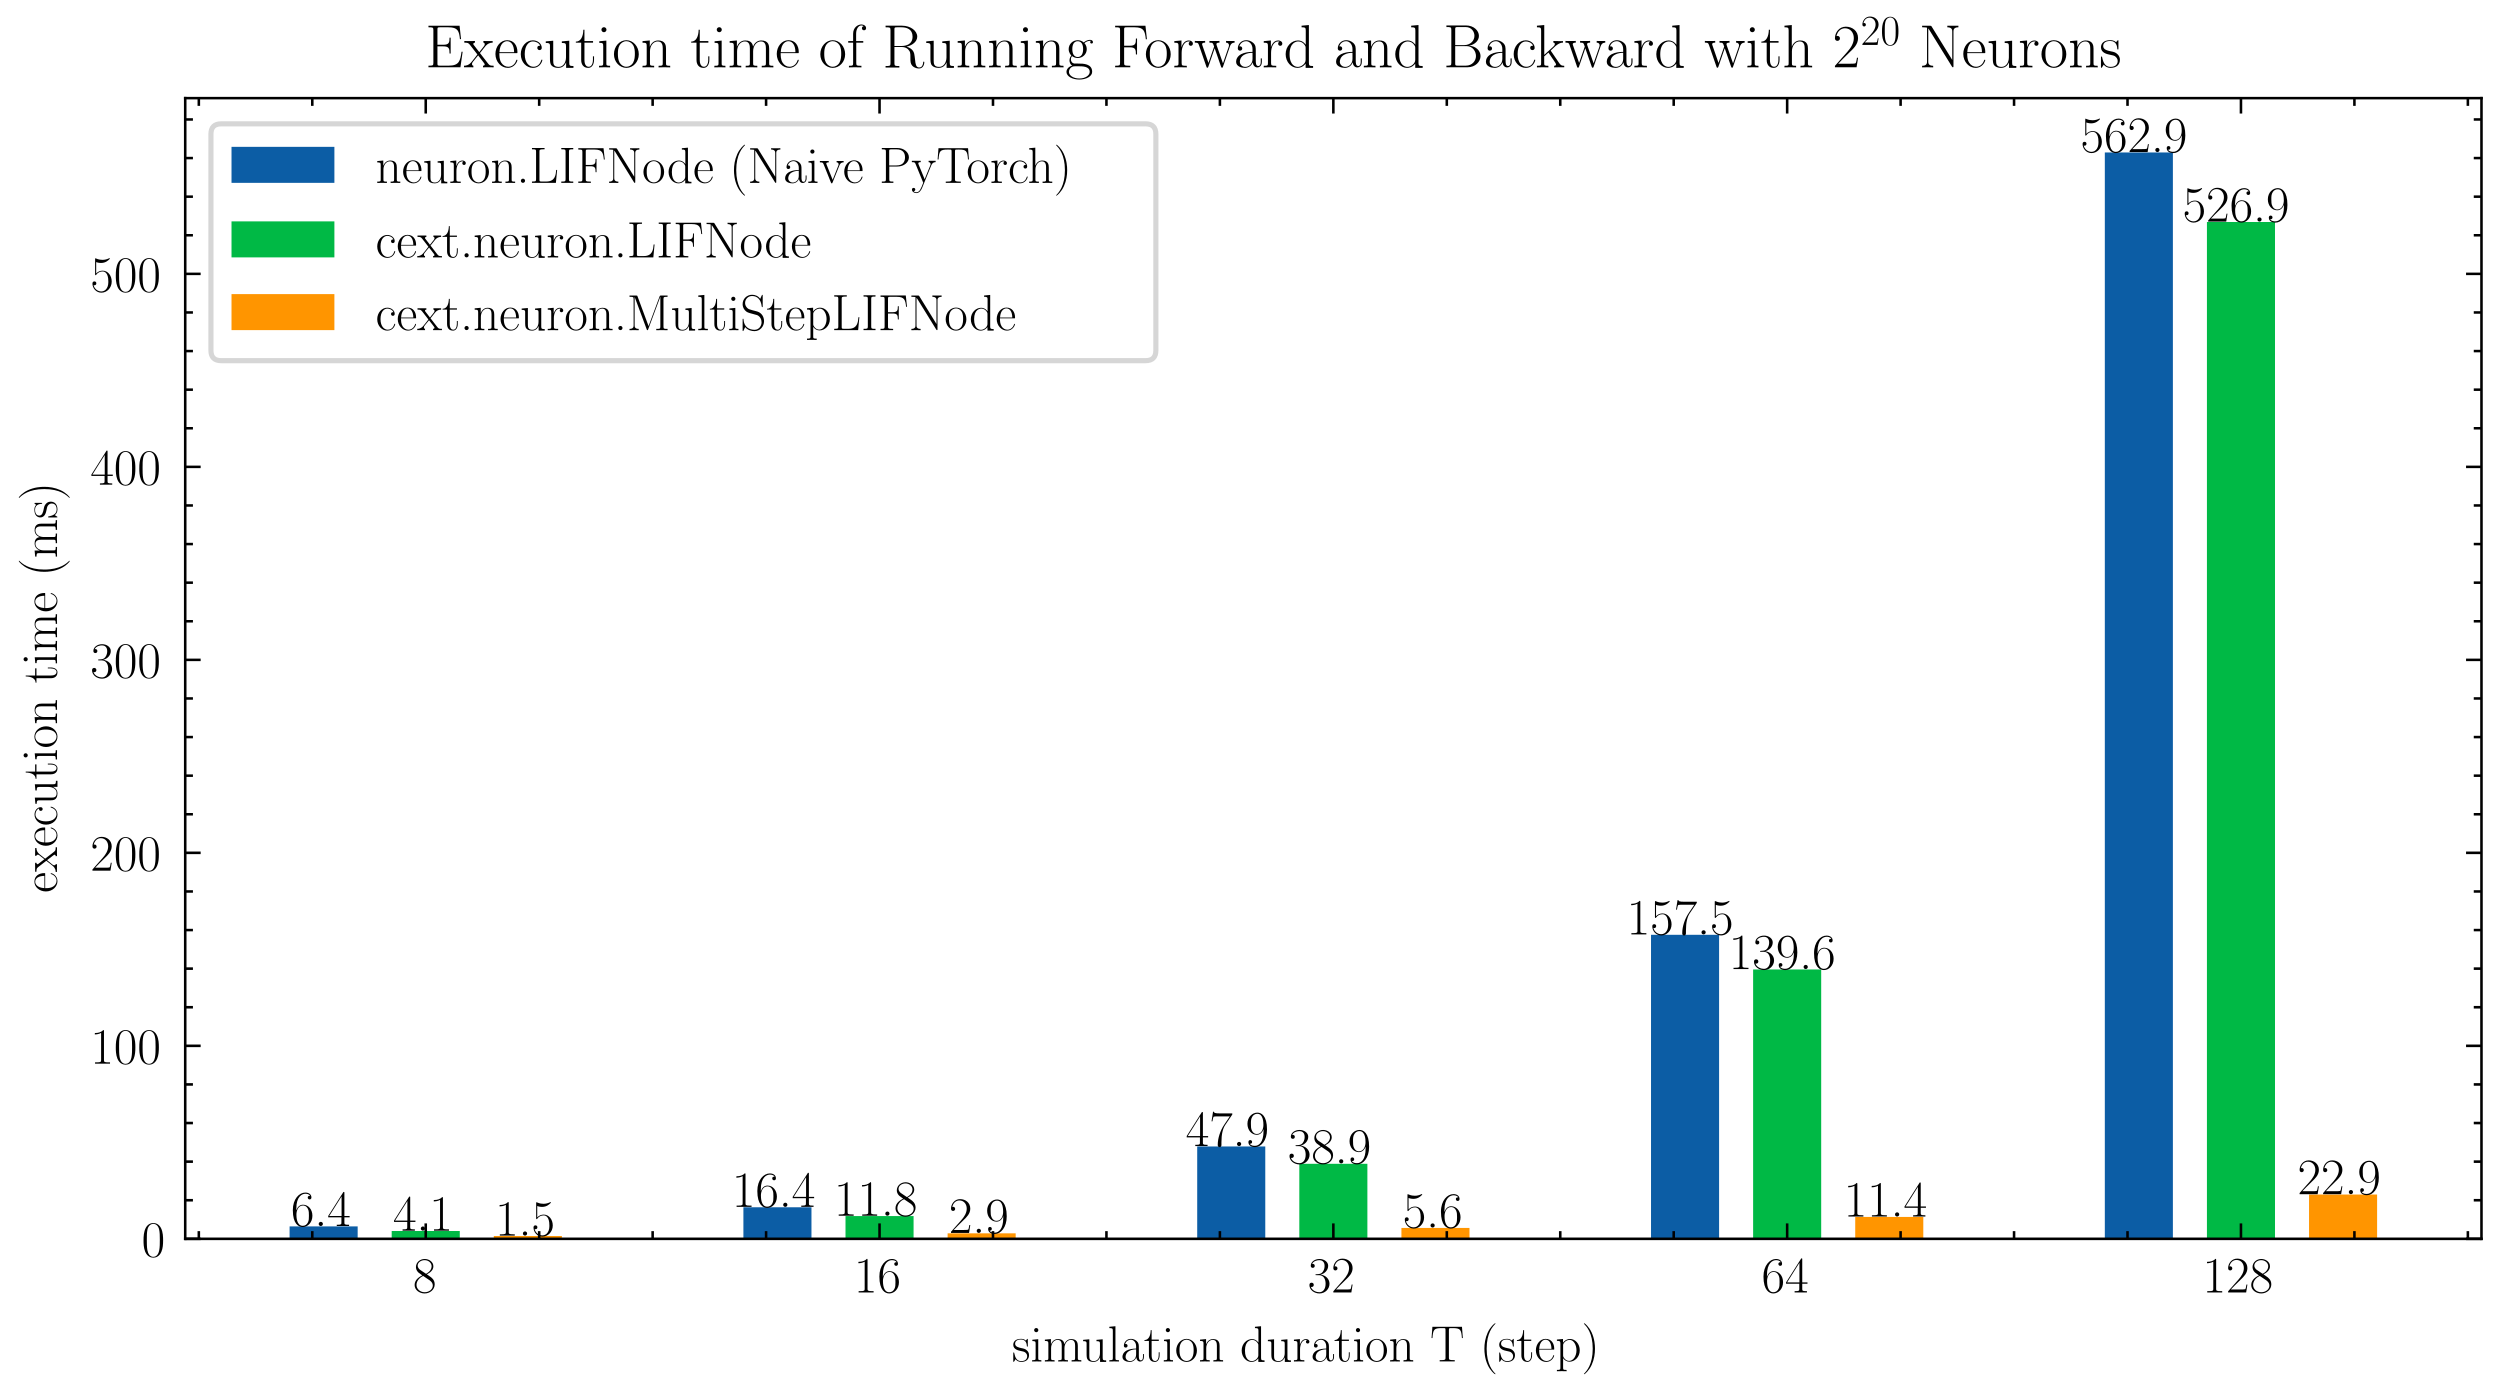 <?xml version="1.0" encoding="utf-8" standalone="no"?>
<!DOCTYPE svg PUBLIC "-//W3C//DTD SVG 1.1//EN"
  "http://www.w3.org/Graphics/SVG/1.1/DTD/svg11.dtd">
<!-- Created with matplotlib (https://matplotlib.org/) -->
<svg height="270.753pt" version="1.1" viewBox="0 0 486.007 270.753" width="486.007pt" xmlns="http://www.w3.org/2000/svg" xmlns:xlink="http://www.w3.org/1999/xlink">
 <defs>
  <style type="text/css">*{stroke-linecap:butt;stroke-linejoin:round;}</style>
 </defs>
 <g id="figure_1">
  <g id="patch_1">
   <path d="M 0 270.753 
L 486.007 270.753 
L 486.007 0 
L 0 0 
z
" style="fill:#ffffff;"/>
  </g>
  <g id="axes_1">
   <g id="patch_2">
    <path d="M 36.007 240.835 
L 482.407 240.835 
L 482.407 19.075 
L 36.007 19.075 
z
" style="fill:#ffffff;"/>
   </g>
   <g id="patch_3">
    <path clip-path="url(#p6c54f25c34)" d="M 56.298 240.835 
L 69.531 240.835 
L 69.531 238.417 
L 56.298 238.417 
z
" style="fill:#0c5da5;"/>
   </g>
   <g id="patch_4">
    <path clip-path="url(#p6c54f25c34)" d="M 144.519 240.835 
L 157.752 240.835 
L 157.752 234.697 
L 144.519 234.697 
z
" style="fill:#0c5da5;"/>
   </g>
   <g id="patch_5">
    <path clip-path="url(#p6c54f25c34)" d="M 232.74 240.835 
L 245.973 240.835 
L 245.973 222.877 
L 232.74 222.877 
z
" style="fill:#0c5da5;"/>
   </g>
   <g id="patch_6">
    <path clip-path="url(#p6c54f25c34)" d="M 320.962 240.835 
L 334.195 240.835 
L 334.195 181.731 
L 320.962 181.731 
z
" style="fill:#0c5da5;"/>
   </g>
   <g id="patch_7">
    <path clip-path="url(#p6c54f25c34)" d="M 409.183 240.835 
L 422.416 240.835 
L 422.416 29.635 
L 409.183 29.635 
z
" style="fill:#0c5da5;"/>
   </g>
   <g id="patch_8">
    <path clip-path="url(#p6c54f25c34)" d="M 76.147 240.835 
L 89.381 240.835 
L 89.381 239.314 
L 76.147 239.314 
z
" style="fill:#00b945;"/>
   </g>
   <g id="patch_9">
    <path clip-path="url(#p6c54f25c34)" d="M 164.369 240.835 
L 177.602 240.835 
L 177.602 236.413 
L 164.369 236.413 
z
" style="fill:#00b945;"/>
   </g>
   <g id="patch_10">
    <path clip-path="url(#p6c54f25c34)" d="M 252.59 240.835 
L 265.823 240.835 
L 265.823 226.244 
L 252.59 226.244 
z
" style="fill:#00b945;"/>
   </g>
   <g id="patch_11">
    <path clip-path="url(#p6c54f25c34)" d="M 340.811 240.835 
L 354.045 240.835 
L 354.045 188.462 
L 340.811 188.462 
z
" style="fill:#00b945;"/>
   </g>
   <g id="patch_12">
    <path clip-path="url(#p6c54f25c34)" d="M 429.033 240.835 
L 442.266 240.835 
L 442.266 43.151 
L 429.033 43.151 
z
" style="fill:#00b945;"/>
   </g>
   <g id="patch_13">
    <path clip-path="url(#p6c54f25c34)" d="M 95.997 240.835 
L 109.23 240.835 
L 109.23 240.279 
L 95.997 240.279 
z
" style="fill:#ff9500;"/>
   </g>
   <g id="patch_14">
    <path clip-path="url(#p6c54f25c34)" d="M 184.219 240.835 
L 197.452 240.835 
L 197.452 239.761 
L 184.219 239.761 
z
" style="fill:#ff9500;"/>
   </g>
   <g id="patch_15">
    <path clip-path="url(#p6c54f25c34)" d="M 272.44 240.835 
L 285.673 240.835 
L 285.673 238.717 
L 272.44 238.717 
z
" style="fill:#ff9500;"/>
   </g>
   <g id="patch_16">
    <path clip-path="url(#p6c54f25c34)" d="M 360.661 240.835 
L 373.894 240.835 
L 373.894 236.57 
L 360.661 236.57 
z
" style="fill:#ff9500;"/>
   </g>
   <g id="patch_17">
    <path clip-path="url(#p6c54f25c34)" d="M 448.883 240.835 
L 462.116 240.835 
L 462.116 232.226 
L 448.883 232.226 
z
" style="fill:#ff9500;"/>
   </g>
   <g id="matplotlib.axis_1">
    <g id="xtick_1">
     <g id="line2d_1">
      <defs>
       <path d="M 0 0 
L 0 -3 
" id="m3f2d899399" style="stroke:#000000;stroke-width:0.5;"/>
      </defs>
      <g>
       <use style="stroke:#000000;stroke-width:0.5;" x="82.764" xlink:href="#m3f2d899399" y="240.835"/>
      </g>
     </g>
     <g id="line2d_2">
      <defs>
       <path d="M 0 0 
L 0 3 
" id="me9a092fe6e" style="stroke:#000000;stroke-width:0.5;"/>
      </defs>
      <g>
       <use style="stroke:#000000;stroke-width:0.5;" x="82.764" xlink:href="#me9a092fe6e" y="19.075"/>
      </g>
     </g>
     <g id="text_1">
      <!-- 8 -->
      <g transform="translate(80.273 251.253)scale(0.1 -0.1)">
       <defs>
        <path d="M 27.203 35.375 
C 33.5 38.547 39.906 43.328 39.906 50.984 
C 39.906 60.016 31.094 65.297 23 65.297 
C 13.906 65.297 5.906 58.734 5.906 49.688 
C 5.906 47.203 6.5 42.922 10.406 39.141 
C 11.406 38.156 15.594 35.172 18.297 33.281 
C 13.797 30.984 3.297 25.531 3.297 14.594 
C 3.297 4.359 13.094 -2 22.797 -2 
C 33.5 -2 42.5 5.656 42.5 15.781 
C 42.5 24.844 36.406 29.016 32.406 31.703 
z
M 14.094 44.094 
C 13.297 44.594 9.297 47.672 9.297 52.359 
C 9.297 58.422 15.594 63 22.797 63 
C 30.703 63 36.5 57.438 36.5 50.969 
C 36.5 41.703 26.094 36.422 25.594 36.422 
C 25.5 36.422 25.406 36.422 24.594 37.031 
z
M 32.5 23.734 
C 34 22.641 38.797 19.375 38.797 13.297 
C 38.797 5.953 31.406 0.391 23 0.391 
C 13.906 0.391 7 6.844 7 14.688 
C 7 22.547 13.094 29.094 20 32.188 
z
" id="CMR17-56"/>
       </defs>
       <use transform="scale(0.996)" xlink:href="#CMR17-56"/>
      </g>
     </g>
    </g>
    <g id="xtick_2">
     <g id="line2d_3">
      <g>
       <use style="stroke:#000000;stroke-width:0.5;" x="170.985" xlink:href="#m3f2d899399" y="240.835"/>
      </g>
     </g>
     <g id="line2d_4">
      <g>
       <use style="stroke:#000000;stroke-width:0.5;" x="170.985" xlink:href="#me9a092fe6e" y="19.075"/>
      </g>
     </g>
     <g id="text_2">
      <!-- 16 -->
      <g transform="translate(166.004 251.253)scale(0.1 -0.1)">
       <defs>
        <path d="M 26.594 63.406 
C 26.594 65.5 26.5 65.5 25.094 65.5 
C 21.203 61.188 15.297 59.797 9.703 59.797 
C 9.406 59.797 8.906 59.797 8.797 59.5 
C 8.703 59.297 8.703 59.094 8.703 57 
C 11.797 57 17 57.594 21 59.984 
L 21 7.203 
C 21 3.688 20.797 2.5 12.203 2.5 
L 9.203 2.5 
L 9.203 0 
C 14 0 19 0 23.797 0 
C 28.594 0 33.594 0 38.406 0 
L 38.406 2.5 
L 35.406 2.5 
C 26.797 2.5 26.594 3.594 26.594 7.156 
z
" id="CMR17-49"/>
        <path d="M 10.594 34 
C 10.594 57.656 21.797 63 28.297 63 
C 30.406 63 35.5 62.641 37.5 59 
C 35.906 59 32.906 59 32.906 55.516 
C 32.906 52.828 35.094 51.922 36.5 51.922 
C 37.406 51.922 40.094 52.312 40.094 55.625 
C 40.094 61.781 35.094 65.297 28.203 65.297 
C 16.297 65.297 3.797 52.969 3.797 31 
C 3.797 3.953 15.094 -2 23.094 -2 
C 32.797 -2 42 6.672 42 20.047 
C 42 32.516 33.906 41.594 23.703 41.594 
C 17.594 41.594 13.094 37.609 10.594 30.625 
z
M 23.094 0.391 
C 10.797 0.391 10.797 18.75 10.797 22.438 
C 10.797 29.625 14.203 40 23.5 40 
C 25.203 40 30.094 40 33.406 33.125 
C 35.203 29.219 35.203 25.141 35.203 20.141 
C 35.203 14.75 35.203 10.781 33.094 6.781 
C 30.906 2.672 27.703 0.391 23.094 0.391 
z
" id="CMR17-54"/>
       </defs>
       <use transform="scale(0.996)" xlink:href="#CMR17-49"/>
       <use transform="translate(45.69 0)scale(0.996)" xlink:href="#CMR17-54"/>
      </g>
     </g>
    </g>
    <g id="xtick_3">
     <g id="line2d_5">
      <g>
       <use style="stroke:#000000;stroke-width:0.5;" x="259.207" xlink:href="#m3f2d899399" y="240.835"/>
      </g>
     </g>
     <g id="line2d_6">
      <g>
       <use style="stroke:#000000;stroke-width:0.5;" x="259.207" xlink:href="#me9a092fe6e" y="19.075"/>
      </g>
     </g>
     <g id="text_3">
      <!-- 32 -->
      <g transform="translate(254.225 251.253)scale(0.1 -0.1)">
       <defs>
        <path d="M 22.094 33.703 
C 31 33.703 34.906 25.969 34.906 17.031 
C 34.906 5 28.5 0.391 22.703 0.391 
C 17.406 0.391 8.797 3.031 6.094 10.828 
C 6.594 10.625 7.094 10.625 7.594 10.625 
C 10 10.625 11.797 12.219 11.797 14.812 
C 11.797 17.703 9.594 19 7.594 19 
C 5.906 19 3.297 18.203 3.297 14.469 
C 3.297 5.234 12.297 -2 22.906 -2 
C 34 -2 42.5 6.719 42.5 16.953 
C 42.5 26.672 34.5 33.703 25 34.797 
C 32.594 36.375 39.906 43.062 39.906 52.016 
C 39.906 59.688 32 65.297 23 65.297 
C 13.906 65.297 5.906 59.828 5.906 52.016 
C 5.906 48.594 8.5 48 9.797 48 
C 11.906 48 13.703 49.297 13.703 51.891 
C 13.703 54.469 11.906 55.766 9.797 55.766 
C 9.406 55.766 8.906 55.766 8.5 55.578 
C 11.406 61.859 19.297 63 22.797 63 
C 26.297 63 32.906 61.328 32.906 51.875 
C 32.906 49.109 32.5 44.188 29.094 39.844 
C 26.094 36 22.703 36 19.406 35.688 
C 18.906 35.688 16.594 35.453 16.203 35.453 
C 15.5 35.359 15.094 35.266 15.094 34.5 
C 15.094 33.797 15.203 33.703 17.203 33.703 
z
" id="CMR17-51"/>
        <path d="M 41.703 15.453 
L 39.906 15.453 
C 38.906 8.375 38.094 7.172 37.703 6.562 
C 37.203 5.766 30 5.766 28.594 5.766 
L 9.406 5.766 
C 13 9.672 20 16.75 28.5 24.953 
C 34.594 30.734 41.703 37.531 41.703 47.422 
C 41.703 59.219 32.297 66 21.797 66 
C 10.797 66 4.094 56.312 4.094 47.344 
C 4.094 43.438 7 42.938 8.203 42.938 
C 9.203 42.938 12.203 43.547 12.203 47.031 
C 12.203 50.109 9.594 51 8.203 51 
C 7.594 51 7 50.906 6.594 50.703 
C 8.5 59.219 14.297 63.406 20.406 63.406 
C 29.094 63.406 34.797 56.516 34.797 47.422 
C 34.797 38.734 29.703 31.25 24 24.75 
L 4.094 2.281 
L 4.094 0 
L 39.297 0 
z
" id="CMR17-50"/>
       </defs>
       <use transform="scale(0.996)" xlink:href="#CMR17-51"/>
       <use transform="translate(45.69 0)scale(0.996)" xlink:href="#CMR17-50"/>
      </g>
     </g>
    </g>
    <g id="xtick_4">
     <g id="line2d_7">
      <g>
       <use style="stroke:#000000;stroke-width:0.5;" x="347.428" xlink:href="#m3f2d899399" y="240.835"/>
      </g>
     </g>
     <g id="line2d_8">
      <g>
       <use style="stroke:#000000;stroke-width:0.5;" x="347.428" xlink:href="#me9a092fe6e" y="19.075"/>
      </g>
     </g>
     <g id="text_4">
      <!-- 64 -->
      <g transform="translate(342.447 251.253)scale(0.1 -0.1)">
       <defs>
        <path d="M 33.594 64.406 
C 33.594 66.5 33.5 66.5 31.703 66.5 
L 2 19.594 
L 2 17 
L 27.797 17 
L 27.797 7.141 
C 27.797 3.5 27.594 2.5 20.594 2.5 
L 18.703 2.5 
L 18.703 0 
C 21.906 0 27.297 0 30.703 0 
C 34.094 0 39.5 0 42.703 0 
L 42.703 2.5 
L 40.797 2.5 
C 33.797 2.5 33.594 3.5 33.594 7.141 
L 33.594 17 
L 43.797 17 
L 43.797 19.594 
L 33.594 19.594 
z
M 28.094 57.859 
L 28.094 19.594 
L 4 19.594 
z
" id="CMR17-52"/>
       </defs>
       <use transform="scale(0.996)" xlink:href="#CMR17-54"/>
       <use transform="translate(45.69 0)scale(0.996)" xlink:href="#CMR17-52"/>
      </g>
     </g>
    </g>
    <g id="xtick_5">
     <g id="line2d_9">
      <g>
       <use style="stroke:#000000;stroke-width:0.5;" x="435.649" xlink:href="#m3f2d899399" y="240.835"/>
      </g>
     </g>
     <g id="line2d_10">
      <g>
       <use style="stroke:#000000;stroke-width:0.5;" x="435.649" xlink:href="#me9a092fe6e" y="19.075"/>
      </g>
     </g>
     <g id="text_5">
      <!-- 128 -->
      <g transform="translate(428.177 251.253)scale(0.1 -0.1)">
       <use transform="scale(0.996)" xlink:href="#CMR17-49"/>
       <use transform="translate(45.69 0)scale(0.996)" xlink:href="#CMR17-50"/>
       <use transform="translate(91.381 0)scale(0.996)" xlink:href="#CMR17-56"/>
      </g>
     </g>
    </g>
    <g id="xtick_6">
     <g id="line2d_11">
      <defs>
       <path d="M 0 0 
L 0 -1.5 
" id="m01789b2f1e" style="stroke:#000000;stroke-width:0.5;"/>
      </defs>
      <g>
       <use style="stroke:#000000;stroke-width:0.5;" x="38.653" xlink:href="#m01789b2f1e" y="240.835"/>
      </g>
     </g>
     <g id="line2d_12">
      <defs>
       <path d="M 0 0 
L 0 1.5 
" id="m6380f89872" style="stroke:#000000;stroke-width:0.5;"/>
      </defs>
      <g>
       <use style="stroke:#000000;stroke-width:0.5;" x="38.653" xlink:href="#m6380f89872" y="19.075"/>
      </g>
     </g>
    </g>
    <g id="xtick_7">
     <g id="line2d_13">
      <g>
       <use style="stroke:#000000;stroke-width:0.5;" x="60.709" xlink:href="#m01789b2f1e" y="240.835"/>
      </g>
     </g>
     <g id="line2d_14">
      <g>
       <use style="stroke:#000000;stroke-width:0.5;" x="60.709" xlink:href="#m6380f89872" y="19.075"/>
      </g>
     </g>
    </g>
    <g id="xtick_8">
     <g id="line2d_15">
      <g>
       <use style="stroke:#000000;stroke-width:0.5;" x="104.819" xlink:href="#m01789b2f1e" y="240.835"/>
      </g>
     </g>
     <g id="line2d_16">
      <g>
       <use style="stroke:#000000;stroke-width:0.5;" x="104.819" xlink:href="#m6380f89872" y="19.075"/>
      </g>
     </g>
    </g>
    <g id="xtick_9">
     <g id="line2d_17">
      <g>
       <use style="stroke:#000000;stroke-width:0.5;" x="126.875" xlink:href="#m01789b2f1e" y="240.835"/>
      </g>
     </g>
     <g id="line2d_18">
      <g>
       <use style="stroke:#000000;stroke-width:0.5;" x="126.875" xlink:href="#m6380f89872" y="19.075"/>
      </g>
     </g>
    </g>
    <g id="xtick_10">
     <g id="line2d_19">
      <g>
       <use style="stroke:#000000;stroke-width:0.5;" x="148.93" xlink:href="#m01789b2f1e" y="240.835"/>
      </g>
     </g>
     <g id="line2d_20">
      <g>
       <use style="stroke:#000000;stroke-width:0.5;" x="148.93" xlink:href="#m6380f89872" y="19.075"/>
      </g>
     </g>
    </g>
    <g id="xtick_11">
     <g id="line2d_21">
      <g>
       <use style="stroke:#000000;stroke-width:0.5;" x="193.041" xlink:href="#m01789b2f1e" y="240.835"/>
      </g>
     </g>
     <g id="line2d_22">
      <g>
       <use style="stroke:#000000;stroke-width:0.5;" x="193.041" xlink:href="#m6380f89872" y="19.075"/>
      </g>
     </g>
    </g>
    <g id="xtick_12">
     <g id="line2d_23">
      <g>
       <use style="stroke:#000000;stroke-width:0.5;" x="215.096" xlink:href="#m01789b2f1e" y="240.835"/>
      </g>
     </g>
     <g id="line2d_24">
      <g>
       <use style="stroke:#000000;stroke-width:0.5;" x="215.096" xlink:href="#m6380f89872" y="19.075"/>
      </g>
     </g>
    </g>
    <g id="xtick_13">
     <g id="line2d_25">
      <g>
       <use style="stroke:#000000;stroke-width:0.5;" x="237.151" xlink:href="#m01789b2f1e" y="240.835"/>
      </g>
     </g>
     <g id="line2d_26">
      <g>
       <use style="stroke:#000000;stroke-width:0.5;" x="237.151" xlink:href="#m6380f89872" y="19.075"/>
      </g>
     </g>
    </g>
    <g id="xtick_14">
     <g id="line2d_27">
      <g>
       <use style="stroke:#000000;stroke-width:0.5;" x="281.262" xlink:href="#m01789b2f1e" y="240.835"/>
      </g>
     </g>
     <g id="line2d_28">
      <g>
       <use style="stroke:#000000;stroke-width:0.5;" x="281.262" xlink:href="#m6380f89872" y="19.075"/>
      </g>
     </g>
    </g>
    <g id="xtick_15">
     <g id="line2d_29">
      <g>
       <use style="stroke:#000000;stroke-width:0.5;" x="303.317" xlink:href="#m01789b2f1e" y="240.835"/>
      </g>
     </g>
     <g id="line2d_30">
      <g>
       <use style="stroke:#000000;stroke-width:0.5;" x="303.317" xlink:href="#m6380f89872" y="19.075"/>
      </g>
     </g>
    </g>
    <g id="xtick_16">
     <g id="line2d_31">
      <g>
       <use style="stroke:#000000;stroke-width:0.5;" x="325.373" xlink:href="#m01789b2f1e" y="240.835"/>
      </g>
     </g>
     <g id="line2d_32">
      <g>
       <use style="stroke:#000000;stroke-width:0.5;" x="325.373" xlink:href="#m6380f89872" y="19.075"/>
      </g>
     </g>
    </g>
    <g id="xtick_17">
     <g id="line2d_33">
      <g>
       <use style="stroke:#000000;stroke-width:0.5;" x="369.483" xlink:href="#m01789b2f1e" y="240.835"/>
      </g>
     </g>
     <g id="line2d_34">
      <g>
       <use style="stroke:#000000;stroke-width:0.5;" x="369.483" xlink:href="#m6380f89872" y="19.075"/>
      </g>
     </g>
    </g>
    <g id="xtick_18">
     <g id="line2d_35">
      <g>
       <use style="stroke:#000000;stroke-width:0.5;" x="391.539" xlink:href="#m01789b2f1e" y="240.835"/>
      </g>
     </g>
     <g id="line2d_36">
      <g>
       <use style="stroke:#000000;stroke-width:0.5;" x="391.539" xlink:href="#m6380f89872" y="19.075"/>
      </g>
     </g>
    </g>
    <g id="xtick_19">
     <g id="line2d_37">
      <g>
       <use style="stroke:#000000;stroke-width:0.5;" x="413.594" xlink:href="#m01789b2f1e" y="240.835"/>
      </g>
     </g>
     <g id="line2d_38">
      <g>
       <use style="stroke:#000000;stroke-width:0.5;" x="413.594" xlink:href="#m6380f89872" y="19.075"/>
      </g>
     </g>
    </g>
    <g id="xtick_20">
     <g id="line2d_39">
      <g>
       <use style="stroke:#000000;stroke-width:0.5;" x="457.705" xlink:href="#m01789b2f1e" y="240.835"/>
      </g>
     </g>
     <g id="line2d_40">
      <g>
       <use style="stroke:#000000;stroke-width:0.5;" x="457.705" xlink:href="#m6380f89872" y="19.075"/>
      </g>
     </g>
    </g>
    <g id="xtick_21">
     <g id="line2d_41">
      <g>
       <use style="stroke:#000000;stroke-width:0.5;" x="479.76" xlink:href="#m01789b2f1e" y="240.835"/>
      </g>
     </g>
     <g id="line2d_42">
      <g>
       <use style="stroke:#000000;stroke-width:0.5;" x="479.76" xlink:href="#m6380f89872" y="19.075"/>
      </g>
     </g>
    </g>
    <g id="text_6">
     <!-- simulation duration T (step) -->
     <g transform="translate(196.732 264.662)scale(0.1 -0.1)">
      <defs>
       <path d="M 30.906 42.141 
C 30.906 43.953 30.797 44.047 30.203 44.047 
C 29.797 44.047 29.703 43.953 28.5 42.453 
C 28.203 42.047 27.297 41.031 27 40.641 
C 23.797 44.047 19.297 44.047 17.594 44.047 
C 6.5 44.047 2.5 38.234 2.5 32.438 
C 2.5 23.406 12.703 21.328 15.594 20.703 
C 21.906 19.422 24.094 19.016 26.203 17.203 
C 27.5 16.016 29.703 13.812 29.703 10.219 
C 29.703 6 27.297 0.594 18.094 0.594 
C 9.406 0.594 6.297 7.188 4.5 15.953 
C 4.203 17.344 4.203 17.453 3.406 17.453 
C 2.594 17.453 2.5 17.344 2.5 15.359 
L 2.5 0.984 
C 2.5 -0.797 2.594 -0.906 3.203 -0.906 
C 3.703 -0.906 3.797 -0.797 4.297 0 
C 4.906 0.891 6.406 3.297 7 4.312 
C 9 1.609 12.5 -1 18.094 -1 
C 28 -1 33.297 4.422 33.297 12.25 
C 33.297 17.375 30.594 20.078 29.297 21.281 
C 26.297 24.391 22.797 25.094 18.594 25.891 
C 13.094 27.109 6.094 28.516 6.094 34.641 
C 6.094 37.234 7.5 42.766 17.594 42.766 
C 28.297 42.766 28.906 32.719 29.094 29.5 
C 29.203 29 29.703 28.891 30 28.891 
C 30.906 28.891 30.906 29.203 30.906 30.906 
z
" id="CMR17-115"/>
       <path d="M 15.5 61.078 
C 15.5 63.266 13.703 65.156 11.406 65.156 
C 9.203 65.156 7.297 63.375 7.297 61.078 
C 7.297 58.891 9.094 57 11.406 57 
C 13.594 57 15.5 58.797 15.5 61.078 
z
M 3.797 42.281 
L 3.797 39.703 
C 9.406 39.703 10.203 39.094 10.203 34.328 
L 10.203 6.672 
C 10.203 2.875 9.797 2.391 3.406 2.391 
L 3.406 -0.203 
C 5.797 0 10.094 0 12.594 0 
C 15 0 19.094 0 21.406 -0.203 
L 21.406 2.391 
C 15.5 2.391 15.297 2.984 15.297 6.562 
L 15.297 43.375 
z
" id="CMR17-105"/>
       <path d="M 67.594 30.203 
C 67.594 35.188 66.703 43.594 54.797 43.594 
C 48 43.594 43.297 39 41.5 33.609 
L 41.406 33.609 
C 40.203 41.812 34.297 43.594 28.703 43.594 
C 20.797 43.594 16.703 37.5 15.203 33.5 
L 15.094 33.5 
L 15.094 43.594 
L 3.297 42.5 
L 3.297 39.906 
C 9.203 39.906 10.094 39.297 10.094 34.5 
L 10.094 6.688 
C 10.094 2.875 9.703 2.391 3.297 2.391 
L 3.297 -0.203 
C 5.703 0 10.094 0 12.703 0 
C 15.297 0 19.797 0 22.203 -0.203 
L 22.203 2.391 
C 15.797 2.391 15.406 2.781 15.406 6.688 
L 15.406 25.906 
C 15.406 35.109 21 42 28 42 
C 35.406 42 36.203 35.406 36.203 30.594 
L 36.203 6.688 
C 36.203 2.875 35.797 2.391 29.406 2.391 
L 29.406 -0.203 
C 31.797 0 36.203 0 38.797 0 
C 41.406 0 45.906 0 48.297 -0.203 
L 48.297 2.391 
C 41.906 2.391 41.5 2.781 41.5 6.688 
L 41.5 25.906 
C 41.5 35.109 47.094 42 54.094 42 
C 61.5 42 62.297 35.406 62.297 30.594 
L 62.297 6.688 
C 62.297 2.875 61.906 2.391 55.5 2.391 
L 55.5 -0.203 
C 57.906 0 62.297 0 64.906 0 
C 67.5 0 72 0 74.406 -0.203 
L 74.406 2.391 
C 68 2.391 67.594 2.781 67.594 6.688 
z
" id="CMR17-109"/>
       <path d="M 29.406 42.078 
L 29.406 39.5 
C 35.297 39.5 36.203 38.891 36.203 34.156 
L 36.203 16.125 
C 36.203 7.812 31.703 0.594 24.297 0.594 
C 16.094 0.594 15.406 5.438 15.406 10.594 
L 15.406 43.172 
L 3.297 42.078 
L 3.297 39.5 
C 7.297 39.5 10 39.5 10.094 35.531 
L 10.094 16.531 
C 10.094 9.891 10.094 5.641 12.703 2.859 
C 14 1.578 16.5 -1 23.703 -1 
C 32.203 -1 35.5 5.891 36.297 7.906 
L 36.406 7.906 
L 36.406 -0.984 
L 48.297 -0.984 
L 48.297 2 
C 42.406 2 41.5 2.594 41.5 7.391 
L 41.5 43.172 
z
" id="CMR17-117"/>
       <path d="M 15.297 68.688 
L 3.406 67.594 
L 3.406 65 
C 9.297 65 10.203 64.406 10.203 59.641 
L 10.203 6.656 
C 10.203 2.875 9.797 2.391 3.406 2.391 
L 3.406 -0.203 
C 5.797 0 10.203 0 12.703 0 
C 15.297 0 19.703 0 22.094 -0.203 
L 22.094 2.391 
C 15.703 2.391 15.297 2.781 15.297 6.656 
z
" id="CMR17-108"/>
       <path d="M 36 25.828 
C 36 32.375 36 35.844 31.797 39.734 
C 28.094 43 23.797 44 20.406 44 
C 12.5 44 6.797 37.609 6.797 30.797 
C 6.797 27 9.797 27 10.406 27 
C 11.703 27 14 27.781 14 30.531 
C 14 33 12.094 34.078 10.406 34.078 
C 10 34.078 9.5 33.969 9.203 33.875 
C 11.297 40.5 16.703 42.406 20.203 42.406 
C 25.203 42.406 30.703 37.953 30.703 29.453 
L 30.703 25 
C 24.797 25 17.703 24.203 12.094 21.203 
C 5.797 17.703 4 12.703 4 8.906 
C 4 1.203 13 -1 18.297 -1 
C 23.797 -1 28.906 2.172 31.094 7.984 
C 31.297 3.641 34.094 -0.281 38.5 -0.281 
C 40.594 -0.281 45.906 1.094 45.906 8.859 
L 45.906 14.375 
L 44.094 14.375 
L 44.094 8.781 
C 44.094 2.781 41.406 2 40.094 2 
C 36 2 36 7.156 36 11.531 
z
M 30.703 13.594 
C 30.703 4.953 24.5 0.594 19 0.594 
C 14 0.594 10.094 4.297 10.094 8.906 
C 10.094 11.891 11.406 17.188 17.203 20.391 
C 22 23.094 27.5 23.5 30.703 23.5 
z
" id="CMR17-97"/>
       <path d="M 15.094 40 
L 29.094 40 
L 29.094 42.578 
L 15.094 42.578 
L 15.094 61 
L 13.297 61 
C 13.094 50.703 9.594 41.688 1.094 41.688 
L 1.094 40 
L 9.797 40 
L 9.797 12.047 
C 9.797 10.156 9.797 -1 21.406 -1 
C 27.297 -1 30.703 4.781 30.703 12.141 
L 30.703 17.812 
L 28.906 17.812 
L 28.906 12.234 
C 28.906 5.375 26.203 0.797 22 0.797 
C 19.094 0.797 15.094 2.781 15.094 11.844 
z
" id="CMR17-116"/>
       <path d="M 43.094 21.188 
C 43.094 34 33.797 44 22.906 44 
C 12 44 2.703 34 2.703 21.188 
C 2.703 8.609 12 -1 22.906 -1 
C 33.797 -1 43.094 8.609 43.094 21.188 
z
M 22.906 0.797 
C 18.203 0.797 14.203 3.594 11.906 7.5 
C 9.406 11.984 9.094 17.594 9.094 22 
C 9.094 26.203 9.297 31.406 11.906 35.906 
C 13.906 39.203 17.797 42.406 22.906 42.406 
C 27.406 42.406 31.203 39.906 33.594 36.406 
C 36.703 31.703 36.703 25.109 36.703 22 
C 36.703 18.094 36.5 12.109 33.797 7.297 
C 31 2.703 26.703 0.797 22.906 0.797 
z
" id="CMR17-111"/>
       <path d="M 41.5 30.203 
C 41.5 35.297 40.5 43.594 28.703 43.594 
C 20.797 43.594 16.703 37.5 15.203 33.5 
L 15.094 33.5 
L 15.094 43.594 
L 3.297 42.5 
L 3.297 39.906 
C 9.203 39.906 10.094 39.297 10.094 34.5 
L 10.094 6.688 
C 10.094 2.875 9.703 2.391 3.297 2.391 
L 3.297 -0.203 
C 5.703 0 10.094 0 12.703 0 
C 15.297 0 19.797 0 22.203 -0.203 
L 22.203 2.391 
C 15.797 2.391 15.406 2.781 15.406 6.688 
L 15.406 25.906 
C 15.406 35.109 21 42 28 42 
C 35.406 42 36.203 35.406 36.203 30.594 
L 36.203 6.688 
C 36.203 2.875 35.797 2.391 29.406 2.391 
L 29.406 -0.203 
C 31.797 0 36.203 0 38.797 0 
C 41.406 0 45.906 0 48.297 -0.203 
L 48.297 2.391 
C 41.906 2.391 41.5 2.781 41.5 6.688 
z
" id="CMR17-110"/>
       <path d="M 29.203 67.594 
L 29.203 65 
C 35.094 65 36 64.406 36 59.688 
L 36 36.641 
C 35.594 37.141 31.5 43.594 23.406 43.594 
C 13.203 43.594 3.297 34.5 3.297 21.312 
C 3.297 8.203 12.594 -1 22.406 -1 
C 30.906 -1 35.297 5.266 35.797 5.938 
L 35.797 -0.984 
L 47.906 -0.984 
L 47.906 2 
C 42 2 41.094 2.594 41.094 7.391 
L 41.094 68.688 
z
M 35.797 11.797 
C 35.797 8.797 34 6.094 31.703 4.094 
C 28.297 1.094 24.906 0.594 23 0.594 
C 20.094 0.594 9.703 2.094 9.703 21.188 
C 9.703 40.812 21.297 42 23.906 42 
C 28.5 42 32.203 39.406 34.5 35.797 
C 35.797 33.703 35.797 33.406 35.797 31.609 
z
" id="CMR17-100"/>
       <path d="M 15 23.391 
C 15 33 19.094 42 26.594 42 
C 27.297 42 28 41.906 28.703 41.594 
C 28.703 41.594 26.5 40.891 26.5 38.312 
C 26.5 35.906 28.406 34.906 29.906 34.906 
C 31.094 34.906 33.297 35.609 33.297 38.406 
C 33.297 41.609 30.094 43.594 26.703 43.594 
C 19.094 43.594 15.797 36.203 14.797 32.703 
L 14.703 32.703 
L 14.703 43.594 
L 3.094 42.5 
L 3.094 39.906 
C 9 39.906 9.906 39.297 9.906 34.5 
L 9.906 6.688 
C 9.906 2.875 9.5 2.391 3.094 2.391 
L 3.094 -0.203 
C 5.5 0 10.094 0 12.703 0 
C 15.594 0 20.703 0 23.406 -0.203 
L 23.406 2.391 
C 16.203 2.391 15 2.391 15 6.875 
z
" id="CMR17-114"/>
       <path d="M 62.203 67.594 
L 4.5 67.594 
L 2.797 45.594 
L 4.594 45.594 
C 5.906 62.125 7.297 65 22.703 65 
C 24.5 65 27.406 65 28.203 64.906 
C 30.094 64.609 30.094 63.406 30.094 61.125 
L 30.094 7.172 
C 30.094 3.594 29.797 2.5 21.5 2.5 
L 18.703 2.5 
L 18.703 0 
C 23.5 0 28.5 0 33.406 0 
C 38.297 0 43.297 0 48.094 0 
L 48.094 2.5 
L 45.297 2.5 
C 37 2.5 36.703 3.594 36.703 7.172 
L 36.703 61.125 
C 36.703 63.312 36.703 64.516 38.5 64.906 
C 39.297 65 42.203 65 44 65 
C 59.297 65 60.797 62.125 62.094 45.594 
L 63.906 45.594 
z
" id="CMR17-84"/>
       <path d="M 30.594 -24.391 
C 30.594 -24.297 30.594 -24.094 30.297 -23.797 
C 25.703 -19.125 13.406 -6.359 13.406 24.703 
C 13.406 55.766 25.5 68.422 30.406 73.391 
C 30.406 73.5 30.594 73.703 30.594 74 
C 30.594 74.297 30.297 74.5 29.906 74.5 
C 28.797 74.5 20.297 67.125 15.406 56.156 
C 10.406 45.109 9 34.359 9 24.812 
C 9 17.625 9.703 5.484 15.703 -7.359 
C 20.5 -17.734 28.703 -25 29.906 -25 
C 30.406 -25 30.594 -24.797 30.594 -24.391 
z
" id="CMR17-40"/>
       <path d="M 38.094 23 
C 38.5 23.406 38.5 23.609 38.5 24.625 
C 38.5 34.969 33.094 44 21.703 44 
C 11.094 44 2.703 33.891 2.703 21.609 
C 2.703 8.609 12.203 -1 22.797 -1 
C 34 -1 38.406 9.484 38.406 11.562 
C 38.406 12.25 37.797 12.25 37.594 12.25 
C 36.906 12.25 36.797 12.047 36.406 10.875 
C 34.203 4.141 28.703 0.797 23.5 0.797 
C 19.203 0.797 14.906 3.172 12.203 7.5 
C 9.094 12.547 9.094 18.375 9.094 23 
z
M 9.203 24.5 
C 9.906 39.141 17.594 42.406 21.594 42.406 
C 28.406 42.406 33 35.891 33.094 24.5 
z
" id="CMR17-101"/>
       <path d="M 22 -16.609 
C 15.594 -16.609 15.203 -16.203 15.203 -12.328 
L 15.203 6.281 
C 18.094 2.094 22.297 -0.594 27.594 -0.594 
C 37.594 -0.594 47.703 8.172 47.703 21.688 
C 47.703 34.234 39 43.781 28.703 43.781 
C 22.703 43.781 17.797 40.5 15 36.531 
L 15 43.781 
L 3.094 42.688 
L 3.094 40.109 
C 9 40.109 9.906 39.5 9.906 34.734 
L 9.906 -12.328 
C 9.906 -16.109 9.5 -16.609 3.094 -16.609 
L 3.094 -19.188 
C 5.5 -19 9.906 -19 12.5 -19 
C 15.094 -19 19.594 -19 22 -19.188 
z
M 15.203 31.438 
C 15.203 32.844 15.203 34.922 19.094 38.609 
C 19.594 39.016 23 42 28 42 
C 35.297 42 41.297 32.938 41.297 21.594 
C 41.297 10.25 34.906 1 27 1 
C 23.406 1 19.5 2.688 16.5 7.375 
C 15.203 9.562 15.203 10.156 15.203 11.75 
z
" id="CMR17-112"/>
       <path d="M 26.297 24.703 
C 26.297 31.875 25.594 44.016 19.594 56.859 
C 14.797 67.234 6.594 74.5 5.406 74.5 
C 5.094 74.5 4.703 74.391 4.703 73.891 
C 4.703 73.703 4.797 73.594 4.906 73.391 
C 9.703 68.406 21.906 55.75 21.906 24.75 
C 21.906 -6.359 9.797 -19.016 4.906 -24.016 
C 4.797 -24.203 4.703 -24.312 4.703 -24.5 
C 4.703 -25 5.094 -25 5.406 -25 
C 6.5 -25 15 -17.625 19.906 -6.656 
C 24.906 4.391 26.297 15.141 26.297 24.703 
z
" id="CMR17-41"/>
      </defs>
      <use transform="scale(0.996)" xlink:href="#CMR17-115"/>
      <use transform="translate(35.801 0)scale(0.996)" xlink:href="#CMR17-105"/>
      <use transform="translate(60.672 0)scale(0.996)" xlink:href="#CMR17-109"/>
      <use transform="translate(134.99 0)scale(0.996)" xlink:href="#CMR17-117"/>
      <use transform="translate(185.885 0)scale(0.996)" xlink:href="#CMR17-108"/>
      <use transform="translate(210.756 0)scale(0.996)" xlink:href="#CMR17-97"/>
      <use transform="translate(256.446 0)scale(0.996)" xlink:href="#CMR17-116"/>
      <use transform="translate(291.727 0)scale(0.996)" xlink:href="#CMR17-105"/>
      <use transform="translate(316.598 0)scale(0.996)" xlink:href="#CMR17-111"/>
      <use transform="translate(362.289 0)scale(0.996)" xlink:href="#CMR17-110"/>
      <use transform="translate(443.26 0)scale(0.996)" xlink:href="#CMR17-100"/>
      <use transform="translate(494.155 0)scale(0.996)" xlink:href="#CMR17-117"/>
      <use transform="translate(545.051 0)scale(0.996)" xlink:href="#CMR17-114"/>
      <use transform="translate(580.332 0)scale(0.996)" xlink:href="#CMR17-97"/>
      <use transform="translate(626.022 0)scale(0.996)" xlink:href="#CMR17-116"/>
      <use transform="translate(661.303 0)scale(0.996)" xlink:href="#CMR17-105"/>
      <use transform="translate(686.174 0)scale(0.996)" xlink:href="#CMR17-111"/>
      <use transform="translate(731.864 0)scale(0.996)" xlink:href="#CMR17-110"/>
      <use transform="translate(812.836 0)scale(0.996)" xlink:href="#CMR17-84"/>
      <use transform="translate(909.422 0)scale(0.996)" xlink:href="#CMR17-40"/>
      <use transform="translate(944.702 0)scale(0.996)" xlink:href="#CMR17-115"/>
      <use transform="translate(980.504 0)scale(0.996)" xlink:href="#CMR17-116"/>
      <use transform="translate(1015.784 0)scale(0.996)" xlink:href="#CMR17-101"/>
      <use transform="translate(1056.27 0)scale(0.996)" xlink:href="#CMR17-112"/>
      <use transform="translate(1107.165 0)scale(0.996)" xlink:href="#CMR17-41"/>
     </g>
    </g>
   </g>
   <g id="matplotlib.axis_2">
    <g id="ytick_1">
     <g id="line2d_43">
      <defs>
       <path d="M 0 0 
L 3 0 
" id="me760b578a2" style="stroke:#000000;stroke-width:0.5;"/>
      </defs>
      <g>
       <use style="stroke:#000000;stroke-width:0.5;" x="36.007" xlink:href="#me760b578a2" y="240.835"/>
      </g>
     </g>
     <g id="line2d_44">
      <defs>
       <path d="M 0 0 
L -3 0 
" id="m55983af4a3" style="stroke:#000000;stroke-width:0.5;"/>
      </defs>
      <g>
       <use style="stroke:#000000;stroke-width:0.5;" x="482.407" xlink:href="#m55983af4a3" y="240.835"/>
      </g>
     </g>
     <g id="text_7">
      <!-- $\mathdefault{0}$ -->
      <g transform="translate(27.525 244.294)scale(0.1 -0.1)">
       <defs>
        <path d="M 42 31.641 
C 42 37.75 41.906 48.125 37.703 56.109 
C 34 63.109 28.094 65.594 22.906 65.594 
C 18.094 65.594 12 63.406 8.203 56.203 
C 4.203 48.719 3.797 39.438 3.797 31.641 
C 3.797 25.953 3.906 17.281 7 9.672 
C 11.297 -0.609 19 -2 22.906 -2 
C 27.5 -2 34.5 -0.109 38.594 9.375 
C 41.594 16.281 42 24.359 42 31.641 
z
M 22.906 -0.406 
C 16.5 -0.406 12.703 5.078 11.297 12.688 
C 10.203 18.562 10.203 27.156 10.203 32.75 
C 10.203 40.438 10.203 46.828 11.5 52.922 
C 13.406 61.391 19 64 22.906 64 
C 27 64 32.297 61.297 34.203 53.125 
C 35.5 47.438 35.594 40.734 35.594 32.75 
C 35.594 26.25 35.594 18.266 34.406 12.375 
C 32.297 1.484 26.406 -0.406 22.906 -0.406 
z
" id="CMR17-48"/>
       </defs>
       <use transform="scale(0.996)" xlink:href="#CMR17-48"/>
      </g>
     </g>
    </g>
    <g id="ytick_2">
     <g id="line2d_45">
      <g>
       <use style="stroke:#000000;stroke-width:0.5;" x="36.007" xlink:href="#me760b578a2" y="203.316"/>
      </g>
     </g>
     <g id="line2d_46">
      <g>
       <use style="stroke:#000000;stroke-width:0.5;" x="482.407" xlink:href="#m55983af4a3" y="203.316"/>
      </g>
     </g>
     <g id="text_8">
      <!-- $\mathdefault{100}$ -->
      <g transform="translate(17.563 206.775)scale(0.1 -0.1)">
       <use transform="scale(0.996)" xlink:href="#CMR17-49"/>
       <use transform="translate(45.69 0)scale(0.996)" xlink:href="#CMR17-48"/>
       <use transform="translate(91.381 0)scale(0.996)" xlink:href="#CMR17-48"/>
      </g>
     </g>
    </g>
    <g id="ytick_3">
     <g id="line2d_47">
      <g>
       <use style="stroke:#000000;stroke-width:0.5;" x="36.007" xlink:href="#me760b578a2" y="165.797"/>
      </g>
     </g>
     <g id="line2d_48">
      <g>
       <use style="stroke:#000000;stroke-width:0.5;" x="482.407" xlink:href="#m55983af4a3" y="165.797"/>
      </g>
     </g>
     <g id="text_9">
      <!-- $\mathdefault{200}$ -->
      <g transform="translate(17.563 169.256)scale(0.1 -0.1)">
       <use transform="scale(0.996)" xlink:href="#CMR17-50"/>
       <use transform="translate(45.69 0)scale(0.996)" xlink:href="#CMR17-48"/>
       <use transform="translate(91.381 0)scale(0.996)" xlink:href="#CMR17-48"/>
      </g>
     </g>
    </g>
    <g id="ytick_4">
     <g id="line2d_49">
      <g>
       <use style="stroke:#000000;stroke-width:0.5;" x="36.007" xlink:href="#me760b578a2" y="128.278"/>
      </g>
     </g>
     <g id="line2d_50">
      <g>
       <use style="stroke:#000000;stroke-width:0.5;" x="482.407" xlink:href="#m55983af4a3" y="128.278"/>
      </g>
     </g>
     <g id="text_10">
      <!-- $\mathdefault{300}$ -->
      <g transform="translate(17.563 131.737)scale(0.1 -0.1)">
       <use transform="scale(0.996)" xlink:href="#CMR17-51"/>
       <use transform="translate(45.69 0)scale(0.996)" xlink:href="#CMR17-48"/>
       <use transform="translate(91.381 0)scale(0.996)" xlink:href="#CMR17-48"/>
      </g>
     </g>
    </g>
    <g id="ytick_5">
     <g id="line2d_51">
      <g>
       <use style="stroke:#000000;stroke-width:0.5;" x="36.007" xlink:href="#me760b578a2" y="90.759"/>
      </g>
     </g>
     <g id="line2d_52">
      <g>
       <use style="stroke:#000000;stroke-width:0.5;" x="482.407" xlink:href="#m55983af4a3" y="90.759"/>
      </g>
     </g>
     <g id="text_11">
      <!-- $\mathdefault{400}$ -->
      <g transform="translate(17.563 94.219)scale(0.1 -0.1)">
       <use transform="scale(0.996)" xlink:href="#CMR17-52"/>
       <use transform="translate(45.69 0)scale(0.996)" xlink:href="#CMR17-48"/>
       <use transform="translate(91.381 0)scale(0.996)" xlink:href="#CMR17-48"/>
      </g>
     </g>
    </g>
    <g id="ytick_6">
     <g id="line2d_53">
      <g>
       <use style="stroke:#000000;stroke-width:0.5;" x="36.007" xlink:href="#me760b578a2" y="53.24"/>
      </g>
     </g>
     <g id="line2d_54">
      <g>
       <use style="stroke:#000000;stroke-width:0.5;" x="482.407" xlink:href="#m55983af4a3" y="53.24"/>
      </g>
     </g>
     <g id="text_12">
      <!-- $\mathdefault{500}$ -->
      <g transform="translate(17.563 56.7)scale(0.1 -0.1)">
       <defs>
        <path d="M 11.406 57.688 
C 12.406 57.281 16.5 56 20.703 56 
C 30 56 35.094 61.109 38 64.062 
C 38 64.953 38 65.5 37.406 65.5 
C 37.297 65.5 37.094 65.5 36.297 65.047 
C 32.797 63.406 28.703 62.078 23.703 62.078 
C 20.703 62.078 16.203 62.484 11.297 64.672 
C 10.203 65.172 10 65.172 9.906 65.172 
C 9.406 65.172 9.297 65.062 9.297 63.078 
L 9.297 34.422 
C 9.297 32.641 9.297 32.141 10.297 32.141 
C 10.797 32.141 11 32.344 11.5 33.031 
C 14.703 37.516 19.094 39.406 24.094 39.406 
C 27.594 39.406 35.094 37.219 35.094 20.141 
C 35.094 16.953 35.094 11.172 32.094 6.578 
C 29.594 2.484 25.703 0.391 21.406 0.391 
C 14.797 0.391 8.094 5 6.297 12.719 
C 6.703 12.609 7.5 12.422 7.906 12.422 
C 9.203 12.422 11.703 13.125 11.703 16.219 
C 11.703 18.906 9.797 20 7.906 20 
C 5.594 20 4.094 18.594 4.094 15.797 
C 4.094 7.094 11 -2 21.594 -2 
C 31.906 -2 41.703 6.875 41.703 19.75 
C 41.703 31.719 33.906 41 24.203 41 
C 19.094 41 14.797 39.109 11.406 35.531 
z
" id="CMR17-53"/>
       </defs>
       <use transform="scale(0.996)" xlink:href="#CMR17-53"/>
       <use transform="translate(45.69 0)scale(0.996)" xlink:href="#CMR17-48"/>
       <use transform="translate(91.381 0)scale(0.996)" xlink:href="#CMR17-48"/>
      </g>
     </g>
    </g>
    <g id="ytick_7">
     <g id="line2d_55">
      <defs>
       <path d="M 0 0 
L 1.5 0 
" id="m76a2fbcf78" style="stroke:#000000;stroke-width:0.5;"/>
      </defs>
      <g>
       <use style="stroke:#000000;stroke-width:0.5;" x="36.007" xlink:href="#m76a2fbcf78" y="233.331"/>
      </g>
     </g>
     <g id="line2d_56">
      <defs>
       <path d="M 0 0 
L -1.5 0 
" id="m3db31d93f7" style="stroke:#000000;stroke-width:0.5;"/>
      </defs>
      <g>
       <use style="stroke:#000000;stroke-width:0.5;" x="482.407" xlink:href="#m3db31d93f7" y="233.331"/>
      </g>
     </g>
    </g>
    <g id="ytick_8">
     <g id="line2d_57">
      <g>
       <use style="stroke:#000000;stroke-width:0.5;" x="36.007" xlink:href="#m76a2fbcf78" y="225.827"/>
      </g>
     </g>
     <g id="line2d_58">
      <g>
       <use style="stroke:#000000;stroke-width:0.5;" x="482.407" xlink:href="#m3db31d93f7" y="225.827"/>
      </g>
     </g>
    </g>
    <g id="ytick_9">
     <g id="line2d_59">
      <g>
       <use style="stroke:#000000;stroke-width:0.5;" x="36.007" xlink:href="#m76a2fbcf78" y="218.323"/>
      </g>
     </g>
     <g id="line2d_60">
      <g>
       <use style="stroke:#000000;stroke-width:0.5;" x="482.407" xlink:href="#m3db31d93f7" y="218.323"/>
      </g>
     </g>
    </g>
    <g id="ytick_10">
     <g id="line2d_61">
      <g>
       <use style="stroke:#000000;stroke-width:0.5;" x="36.007" xlink:href="#m76a2fbcf78" y="210.82"/>
      </g>
     </g>
     <g id="line2d_62">
      <g>
       <use style="stroke:#000000;stroke-width:0.5;" x="482.407" xlink:href="#m3db31d93f7" y="210.82"/>
      </g>
     </g>
    </g>
    <g id="ytick_11">
     <g id="line2d_63">
      <g>
       <use style="stroke:#000000;stroke-width:0.5;" x="36.007" xlink:href="#m76a2fbcf78" y="195.812"/>
      </g>
     </g>
     <g id="line2d_64">
      <g>
       <use style="stroke:#000000;stroke-width:0.5;" x="482.407" xlink:href="#m3db31d93f7" y="195.812"/>
      </g>
     </g>
    </g>
    <g id="ytick_12">
     <g id="line2d_65">
      <g>
       <use style="stroke:#000000;stroke-width:0.5;" x="36.007" xlink:href="#m76a2fbcf78" y="188.308"/>
      </g>
     </g>
     <g id="line2d_66">
      <g>
       <use style="stroke:#000000;stroke-width:0.5;" x="482.407" xlink:href="#m3db31d93f7" y="188.308"/>
      </g>
     </g>
    </g>
    <g id="ytick_13">
     <g id="line2d_67">
      <g>
       <use style="stroke:#000000;stroke-width:0.5;" x="36.007" xlink:href="#m76a2fbcf78" y="180.805"/>
      </g>
     </g>
     <g id="line2d_68">
      <g>
       <use style="stroke:#000000;stroke-width:0.5;" x="482.407" xlink:href="#m3db31d93f7" y="180.805"/>
      </g>
     </g>
    </g>
    <g id="ytick_14">
     <g id="line2d_69">
      <g>
       <use style="stroke:#000000;stroke-width:0.5;" x="36.007" xlink:href="#m76a2fbcf78" y="173.301"/>
      </g>
     </g>
     <g id="line2d_70">
      <g>
       <use style="stroke:#000000;stroke-width:0.5;" x="482.407" xlink:href="#m3db31d93f7" y="173.301"/>
      </g>
     </g>
    </g>
    <g id="ytick_15">
     <g id="line2d_71">
      <g>
       <use style="stroke:#000000;stroke-width:0.5;" x="36.007" xlink:href="#m76a2fbcf78" y="158.293"/>
      </g>
     </g>
     <g id="line2d_72">
      <g>
       <use style="stroke:#000000;stroke-width:0.5;" x="482.407" xlink:href="#m3db31d93f7" y="158.293"/>
      </g>
     </g>
    </g>
    <g id="ytick_16">
     <g id="line2d_73">
      <g>
       <use style="stroke:#000000;stroke-width:0.5;" x="36.007" xlink:href="#m76a2fbcf78" y="150.789"/>
      </g>
     </g>
     <g id="line2d_74">
      <g>
       <use style="stroke:#000000;stroke-width:0.5;" x="482.407" xlink:href="#m3db31d93f7" y="150.789"/>
      </g>
     </g>
    </g>
    <g id="ytick_17">
     <g id="line2d_75">
      <g>
       <use style="stroke:#000000;stroke-width:0.5;" x="36.007" xlink:href="#m76a2fbcf78" y="143.286"/>
      </g>
     </g>
     <g id="line2d_76">
      <g>
       <use style="stroke:#000000;stroke-width:0.5;" x="482.407" xlink:href="#m3db31d93f7" y="143.286"/>
      </g>
     </g>
    </g>
    <g id="ytick_18">
     <g id="line2d_77">
      <g>
       <use style="stroke:#000000;stroke-width:0.5;" x="36.007" xlink:href="#m76a2fbcf78" y="135.782"/>
      </g>
     </g>
     <g id="line2d_78">
      <g>
       <use style="stroke:#000000;stroke-width:0.5;" x="482.407" xlink:href="#m3db31d93f7" y="135.782"/>
      </g>
     </g>
    </g>
    <g id="ytick_19">
     <g id="line2d_79">
      <g>
       <use style="stroke:#000000;stroke-width:0.5;" x="36.007" xlink:href="#m76a2fbcf78" y="120.774"/>
      </g>
     </g>
     <g id="line2d_80">
      <g>
       <use style="stroke:#000000;stroke-width:0.5;" x="482.407" xlink:href="#m3db31d93f7" y="120.774"/>
      </g>
     </g>
    </g>
    <g id="ytick_20">
     <g id="line2d_81">
      <g>
       <use style="stroke:#000000;stroke-width:0.5;" x="36.007" xlink:href="#m76a2fbcf78" y="113.271"/>
      </g>
     </g>
     <g id="line2d_82">
      <g>
       <use style="stroke:#000000;stroke-width:0.5;" x="482.407" xlink:href="#m3db31d93f7" y="113.271"/>
      </g>
     </g>
    </g>
    <g id="ytick_21">
     <g id="line2d_83">
      <g>
       <use style="stroke:#000000;stroke-width:0.5;" x="36.007" xlink:href="#m76a2fbcf78" y="105.767"/>
      </g>
     </g>
     <g id="line2d_84">
      <g>
       <use style="stroke:#000000;stroke-width:0.5;" x="482.407" xlink:href="#m3db31d93f7" y="105.767"/>
      </g>
     </g>
    </g>
    <g id="ytick_22">
     <g id="line2d_85">
      <g>
       <use style="stroke:#000000;stroke-width:0.5;" x="36.007" xlink:href="#m76a2fbcf78" y="98.263"/>
      </g>
     </g>
     <g id="line2d_86">
      <g>
       <use style="stroke:#000000;stroke-width:0.5;" x="482.407" xlink:href="#m3db31d93f7" y="98.263"/>
      </g>
     </g>
    </g>
    <g id="ytick_23">
     <g id="line2d_87">
      <g>
       <use style="stroke:#000000;stroke-width:0.5;" x="36.007" xlink:href="#m76a2fbcf78" y="83.256"/>
      </g>
     </g>
     <g id="line2d_88">
      <g>
       <use style="stroke:#000000;stroke-width:0.5;" x="482.407" xlink:href="#m3db31d93f7" y="83.256"/>
      </g>
     </g>
    </g>
    <g id="ytick_24">
     <g id="line2d_89">
      <g>
       <use style="stroke:#000000;stroke-width:0.5;" x="36.007" xlink:href="#m76a2fbcf78" y="75.752"/>
      </g>
     </g>
     <g id="line2d_90">
      <g>
       <use style="stroke:#000000;stroke-width:0.5;" x="482.407" xlink:href="#m3db31d93f7" y="75.752"/>
      </g>
     </g>
    </g>
    <g id="ytick_25">
     <g id="line2d_91">
      <g>
       <use style="stroke:#000000;stroke-width:0.5;" x="36.007" xlink:href="#m76a2fbcf78" y="68.248"/>
      </g>
     </g>
     <g id="line2d_92">
      <g>
       <use style="stroke:#000000;stroke-width:0.5;" x="482.407" xlink:href="#m3db31d93f7" y="68.248"/>
      </g>
     </g>
    </g>
    <g id="ytick_26">
     <g id="line2d_93">
      <g>
       <use style="stroke:#000000;stroke-width:0.5;" x="36.007" xlink:href="#m76a2fbcf78" y="60.744"/>
      </g>
     </g>
     <g id="line2d_94">
      <g>
       <use style="stroke:#000000;stroke-width:0.5;" x="482.407" xlink:href="#m3db31d93f7" y="60.744"/>
      </g>
     </g>
    </g>
    <g id="ytick_27">
     <g id="line2d_95">
      <g>
       <use style="stroke:#000000;stroke-width:0.5;" x="36.007" xlink:href="#m76a2fbcf78" y="45.737"/>
      </g>
     </g>
     <g id="line2d_96">
      <g>
       <use style="stroke:#000000;stroke-width:0.5;" x="482.407" xlink:href="#m3db31d93f7" y="45.737"/>
      </g>
     </g>
    </g>
    <g id="ytick_28">
     <g id="line2d_97">
      <g>
       <use style="stroke:#000000;stroke-width:0.5;" x="36.007" xlink:href="#m76a2fbcf78" y="38.233"/>
      </g>
     </g>
     <g id="line2d_98">
      <g>
       <use style="stroke:#000000;stroke-width:0.5;" x="482.407" xlink:href="#m3db31d93f7" y="38.233"/>
      </g>
     </g>
    </g>
    <g id="ytick_29">
     <g id="line2d_99">
      <g>
       <use style="stroke:#000000;stroke-width:0.5;" x="36.007" xlink:href="#m76a2fbcf78" y="30.729"/>
      </g>
     </g>
     <g id="line2d_100">
      <g>
       <use style="stroke:#000000;stroke-width:0.5;" x="482.407" xlink:href="#m3db31d93f7" y="30.729"/>
      </g>
     </g>
    </g>
    <g id="ytick_30">
     <g id="line2d_101">
      <g>
       <use style="stroke:#000000;stroke-width:0.5;" x="36.007" xlink:href="#m76a2fbcf78" y="23.225"/>
      </g>
     </g>
     <g id="line2d_102">
      <g>
       <use style="stroke:#000000;stroke-width:0.5;" x="482.407" xlink:href="#m3db31d93f7" y="23.225"/>
      </g>
     </g>
    </g>
    <g id="text_13">
     <!-- execution time (ms) -->
     <g transform="translate(11.072 173.569)rotate(-90)scale(0.1 -0.1)">
      <defs>
       <path d="M 26 23.078 
C 29 26.969 32.406 31.344 35.203 34.625 
C 38.5 38.406 42.297 40 46.703 40 
L 46.703 42.594 
C 45 42.594 41.5 42.594 39.703 42.594 
C 37 42.594 33.906 42.594 31.594 42.688 
L 31.594 40.094 
C 33 39.891 33.797 38.891 33.797 37.5 
C 33.797 35.703 32.797 34.609 32.297 33.922 
L 24.906 24.578 
L 16.094 36.031 
C 15.203 37.125 15.203 37.312 15.203 37.812 
C 15.203 39.016 16.203 40 17.906 40 
L 17.906 42.688 
C 15.5 42.594 11.203 42.594 8.703 42.594 
C 6 42.594 2.797 42.594 0.594 42.688 
L 0.594 40 
C 6 40 7.203 39.594 9.594 36.609 
L 21.094 21.797 
C 21.297 21.594 21.797 21 21.797 20.703 
C 21.797 20.297 13.094 9.672 12 8.281 
C 7.5 2.891 2.797 2.5 0.094 2.5 
L 0.094 0 
C 1.797 0 5.297 0 7.094 0 
C 9.094 0 13.5 0 15.297 -0.094 
L 15.297 2.5 
C 14.703 2.594 13.094 2.797 13.094 5.078 
C 13.094 6.875 13.906 7.969 14.797 9.156 
L 23.094 19.312 
L 31.797 8 
C 32.594 6.906 33.797 5.406 33.797 4.703 
C 33.797 3.297 32.594 2.5 31 2.5 
L 31 -0.094 
C 33.406 0 37.703 0 40.203 0 
C 42.906 0 46.094 0 48.297 -0.094 
L 48.297 2.5 
C 43.297 2.5 41.797 2.688 39.406 5.781 
z
" id="CMR17-120"/>
       <path d="M 34.906 35 
C 33 35 30.203 35 30.203 31.516 
C 30.203 28.719 32.5 27.922 33.797 27.922 
C 34.5 27.922 37.406 28.234 37.406 31.625 
C 37.406 38.547 30.594 43.797 22.906 43.797 
C 12.297 43.797 3.297 34.031 3.297 21.297 
C 3.297 8.062 12.703 -1 22.906 -1 
C 35.297 -1 38.406 10.578 38.406 11.688 
C 38.406 12.094 38.297 12.391 37.594 12.391 
C 36.906 12.391 36.797 12.297 36.406 10.984 
C 33.797 2.812 28.094 0.797 23.797 0.797 
C 17.406 0.797 9.703 6.672 9.703 21.391 
C 9.703 36.531 17.094 42 23 42 
C 26.906 42 32.703 40.203 34.906 35 
z
" id="CMR17-99"/>
      </defs>
      <use transform="scale(0.996)" xlink:href="#CMR17-101"/>
      <use transform="translate(40.486 0)scale(0.996)" xlink:href="#CMR17-120"/>
      <use transform="translate(88.779 0)scale(0.996)" xlink:href="#CMR17-101"/>
      <use transform="translate(129.264 0)scale(0.996)" xlink:href="#CMR17-99"/>
      <use transform="translate(169.75 0)scale(0.996)" xlink:href="#CMR17-117"/>
      <use transform="translate(220.645 0)scale(0.996)" xlink:href="#CMR17-116"/>
      <use transform="translate(255.926 0)scale(0.996)" xlink:href="#CMR17-105"/>
      <use transform="translate(280.797 0)scale(0.996)" xlink:href="#CMR17-111"/>
      <use transform="translate(326.488 0)scale(0.996)" xlink:href="#CMR17-110"/>
      <use transform="translate(407.459 0)scale(0.996)" xlink:href="#CMR17-116"/>
      <use transform="translate(442.74 0)scale(0.996)" xlink:href="#CMR17-105"/>
      <use transform="translate(467.611 0)scale(0.996)" xlink:href="#CMR17-109"/>
      <use transform="translate(544.53 0)scale(0.996)" xlink:href="#CMR17-101"/>
      <use transform="translate(615.092 0)scale(0.996)" xlink:href="#CMR17-40"/>
      <use transform="translate(650.373 0)scale(0.996)" xlink:href="#CMR17-109"/>
      <use transform="translate(727.292 0)scale(0.996)" xlink:href="#CMR17-115"/>
      <use transform="translate(763.094 0)scale(0.996)" xlink:href="#CMR17-41"/>
     </g>
    </g>
   </g>
   <g id="patch_18">
    <path d="M 36.007 240.835 
L 36.007 19.075 
" style="fill:none;stroke:#000000;stroke-linecap:square;stroke-linejoin:miter;stroke-width:0.5;"/>
   </g>
   <g id="patch_19">
    <path d="M 482.407 240.835 
L 482.407 19.075 
" style="fill:none;stroke:#000000;stroke-linecap:square;stroke-linejoin:miter;stroke-width:0.5;"/>
   </g>
   <g id="patch_20">
    <path d="M 36.007 240.835 
L 482.407 240.835 
" style="fill:none;stroke:#000000;stroke-linecap:square;stroke-linejoin:miter;stroke-width:0.5;"/>
   </g>
   <g id="patch_21">
    <path d="M 36.007 19.075 
L 482.407 19.075 
" style="fill:none;stroke:#000000;stroke-linecap:square;stroke-linejoin:miter;stroke-width:0.5;"/>
   </g>
   <g id="text_14">
    <!-- 6.4 -->
    <g transform="translate(56.549 238.342)scale(0.1 -0.1)">
     <defs>
      <path d="M 16.594 4.078 
C 16.594 6.562 14.594 8.156 12.5 8.156 
C 10.5 8.156 8.406 6.562 8.406 4.078 
C 8.406 1.594 10.406 0 12.5 0 
C 14.5 0 16.594 1.594 16.594 4.078 
z
" id="CMR17-46"/>
     </defs>
     <use transform="scale(0.996)" xlink:href="#CMR17-54"/>
     <use transform="translate(45.69 0)scale(0.996)" xlink:href="#CMR17-46"/>
     <use transform="translate(70.562 0)scale(0.996)" xlink:href="#CMR17-52"/>
    </g>
   </g>
   <g id="text_15">
    <!-- 16.4 -->
    <g transform="translate(142.28 234.622)scale(0.1 -0.1)">
     <use transform="scale(0.996)" xlink:href="#CMR17-49"/>
     <use transform="translate(45.69 0)scale(0.996)" xlink:href="#CMR17-54"/>
     <use transform="translate(91.381 0)scale(0.996)" xlink:href="#CMR17-46"/>
     <use transform="translate(116.252 0)scale(0.996)" xlink:href="#CMR17-52"/>
    </g>
   </g>
   <g id="text_16">
    <!-- 47.9 -->
    <g transform="translate(230.501 222.802)scale(0.1 -0.1)">
     <defs>
      <path d="M 45.094 61.578 
L 45.094 63.766 
L 21.594 63.766 
C 9.906 63.766 9.703 65.078 9.297 67 
L 7.5 67 
L 4.594 48.344 
L 6.406 48.344 
C 6.703 50.234 7.406 55.312 8.594 57.203 
C 9.203 58 16.594 58 18.297 58 
L 40.297 58 
L 29.203 41.578 
C 21.797 30.531 16.703 15.609 16.703 2.578 
C 16.703 1.391 16.703 -2 20.297 -2 
C 23.906 -2 23.906 1.391 23.906 2.672 
L 23.906 7.266 
C 23.906 23.562 26.703 34.312 31.297 41.188 
z
" id="CMR17-55"/>
      <path d="M 35.203 29.125 
C 35.203 7.25 26.094 0.484 18.594 0.484 
C 16.297 0.484 10.703 0.484 8.406 4.594 
C 11 4.188 12.906 5.578 12.906 8.094 
C 12.906 10.812 10.703 11.703 9.297 11.703 
C 8.406 11.703 5.703 11.297 5.703 7.906 
C 5.703 1.109 11.594 -2 18.797 -2 
C 30.297 -2 42 10.531 42 32.391 
C 42 59.641 30.797 65.297 23.203 65.297 
C 13.297 65.297 3.797 56.688 3.797 43.406 
C 3.797 31.109 11.906 22 22.094 22 
C 30.5 22 34.203 29.734 35.203 33 
z
M 22.297 23.594 
C 19.594 23.594 15.797 24.094 12.703 30.031 
C 10.594 33.891 10.594 38.453 10.594 43.297 
C 10.594 49.156 10.594 53.203 13.406 57.562 
C 14.797 59.641 17.406 63 23.203 63 
C 35 63 35 45.078 35 41.125 
C 35 34.094 31.797 23.594 22.297 23.594 
z
" id="CMR17-57"/>
     </defs>
     <use transform="scale(0.996)" xlink:href="#CMR17-52"/>
     <use transform="translate(45.69 0)scale(0.996)" xlink:href="#CMR17-55"/>
     <use transform="translate(91.381 0)scale(0.996)" xlink:href="#CMR17-46"/>
     <use transform="translate(116.252 0)scale(0.996)" xlink:href="#CMR17-57"/>
    </g>
   </g>
   <g id="text_17">
    <!-- 157.5 -->
    <g transform="translate(316.232 181.656)scale(0.1 -0.1)">
     <use transform="scale(0.996)" xlink:href="#CMR17-49"/>
     <use transform="translate(45.69 0)scale(0.996)" xlink:href="#CMR17-53"/>
     <use transform="translate(91.381 0)scale(0.996)" xlink:href="#CMR17-55"/>
     <use transform="translate(137.071 0)scale(0.996)" xlink:href="#CMR17-46"/>
     <use transform="translate(161.942 0)scale(0.996)" xlink:href="#CMR17-53"/>
    </g>
   </g>
   <g id="text_18">
    <!-- 562.9 -->
    <g transform="translate(404.453 29.56)scale(0.1 -0.1)">
     <use transform="scale(0.996)" xlink:href="#CMR17-53"/>
     <use transform="translate(45.69 0)scale(0.996)" xlink:href="#CMR17-54"/>
     <use transform="translate(91.381 0)scale(0.996)" xlink:href="#CMR17-50"/>
     <use transform="translate(137.071 0)scale(0.996)" xlink:href="#CMR17-46"/>
     <use transform="translate(161.942 0)scale(0.996)" xlink:href="#CMR17-57"/>
    </g>
   </g>
   <g id="text_19">
    <!-- 4.1 -->
    <g transform="translate(76.399 239.239)scale(0.1 -0.1)">
     <use transform="scale(0.996)" xlink:href="#CMR17-52"/>
     <use transform="translate(45.69 0)scale(0.996)" xlink:href="#CMR17-46"/>
     <use transform="translate(70.562 0)scale(0.996)" xlink:href="#CMR17-49"/>
    </g>
   </g>
   <g id="text_20">
    <!-- 11.8 -->
    <g transform="translate(162.13 236.338)scale(0.1 -0.1)">
     <use transform="scale(0.996)" xlink:href="#CMR17-49"/>
     <use transform="translate(45.69 0)scale(0.996)" xlink:href="#CMR17-49"/>
     <use transform="translate(91.381 0)scale(0.996)" xlink:href="#CMR17-46"/>
     <use transform="translate(116.252 0)scale(0.996)" xlink:href="#CMR17-56"/>
    </g>
   </g>
   <g id="text_21">
    <!-- 38.9 -->
    <g transform="translate(250.351 226.169)scale(0.1 -0.1)">
     <use transform="scale(0.996)" xlink:href="#CMR17-51"/>
     <use transform="translate(45.69 0)scale(0.996)" xlink:href="#CMR17-56"/>
     <use transform="translate(91.381 0)scale(0.996)" xlink:href="#CMR17-46"/>
     <use transform="translate(116.252 0)scale(0.996)" xlink:href="#CMR17-57"/>
    </g>
   </g>
   <g id="text_22">
    <!-- 139.6 -->
    <g transform="translate(336.082 188.387)scale(0.1 -0.1)">
     <use transform="scale(0.996)" xlink:href="#CMR17-49"/>
     <use transform="translate(45.69 0)scale(0.996)" xlink:href="#CMR17-51"/>
     <use transform="translate(91.381 0)scale(0.996)" xlink:href="#CMR17-57"/>
     <use transform="translate(137.071 0)scale(0.996)" xlink:href="#CMR17-46"/>
     <use transform="translate(161.942 0)scale(0.996)" xlink:href="#CMR17-54"/>
    </g>
   </g>
   <g id="text_23">
    <!-- 526.9 -->
    <g transform="translate(424.303 43.076)scale(0.1 -0.1)">
     <use transform="scale(0.996)" xlink:href="#CMR17-53"/>
     <use transform="translate(45.69 0)scale(0.996)" xlink:href="#CMR17-50"/>
     <use transform="translate(91.381 0)scale(0.996)" xlink:href="#CMR17-54"/>
     <use transform="translate(137.071 0)scale(0.996)" xlink:href="#CMR17-46"/>
     <use transform="translate(161.942 0)scale(0.996)" xlink:href="#CMR17-57"/>
    </g>
   </g>
   <g id="text_24">
    <!-- 1.5 -->
    <g transform="translate(96.249 240.204)scale(0.1 -0.1)">
     <use transform="scale(0.996)" xlink:href="#CMR17-49"/>
     <use transform="translate(45.69 0)scale(0.996)" xlink:href="#CMR17-46"/>
     <use transform="translate(70.562 0)scale(0.996)" xlink:href="#CMR17-53"/>
    </g>
   </g>
   <g id="text_25">
    <!-- 2.9 -->
    <g transform="translate(184.47 239.686)scale(0.1 -0.1)">
     <use transform="scale(0.996)" xlink:href="#CMR17-50"/>
     <use transform="translate(45.69 0)scale(0.996)" xlink:href="#CMR17-46"/>
     <use transform="translate(70.562 0)scale(0.996)" xlink:href="#CMR17-57"/>
    </g>
   </g>
   <g id="text_26">
    <!-- 5.6 -->
    <g transform="translate(272.691 238.641)scale(0.1 -0.1)">
     <use transform="scale(0.996)" xlink:href="#CMR17-53"/>
     <use transform="translate(45.69 0)scale(0.996)" xlink:href="#CMR17-46"/>
     <use transform="translate(70.562 0)scale(0.996)" xlink:href="#CMR17-54"/>
    </g>
   </g>
   <g id="text_27">
    <!-- 11.4 -->
    <g transform="translate(358.422 236.495)scale(0.1 -0.1)">
     <use transform="scale(0.996)" xlink:href="#CMR17-49"/>
     <use transform="translate(45.69 0)scale(0.996)" xlink:href="#CMR17-49"/>
     <use transform="translate(91.381 0)scale(0.996)" xlink:href="#CMR17-46"/>
     <use transform="translate(116.252 0)scale(0.996)" xlink:href="#CMR17-52"/>
    </g>
   </g>
   <g id="text_28">
    <!-- 22.9 -->
    <g transform="translate(446.643 232.151)scale(0.1 -0.1)">
     <use transform="scale(0.996)" xlink:href="#CMR17-50"/>
     <use transform="translate(45.69 0)scale(0.996)" xlink:href="#CMR17-50"/>
     <use transform="translate(91.381 0)scale(0.996)" xlink:href="#CMR17-46"/>
     <use transform="translate(116.252 0)scale(0.996)" xlink:href="#CMR17-57"/>
    </g>
   </g>
   <g id="text_29">
    <!-- Execution time of Running Forward and Backward with $2^{20}$ Neurons -->
    <g transform="translate(82.684 13.075)scale(0.12 -0.12)">
     <defs>
      <path d="M 60.703 25.234 
L 58.906 25.234 
C 56.703 10.562 55.406 2.594 37.797 2.594 
L 23.906 2.594 
C 19.906 2.594 19.703 3.078 19.703 6.469 
L 19.703 34 
L 29.094 34 
C 38.5 34 39.406 30.625 39.406 22.344 
L 41.203 22.344 
L 41.203 48.141 
L 39.406 48.141 
C 39.406 39.953 38.5 36.594 29.094 36.594 
L 19.703 36.594 
L 19.703 61.141 
C 19.703 64.5 19.906 65 23.906 65 
L 37.594 65 
C 53.094 65 54.906 58.891 56.297 45.766 
L 58.094 45.766 
L 55.703 67.578 
L 5.094 67.578 
L 5.094 65 
C 12 65 13.094 65 13.094 60.531 
L 13.094 7.047 
C 13.094 2.594 12 2.594 5.094 2.594 
L 5.094 0 
L 57.094 0 
z
" id="CMR17-69"/>
      <path d="M 15.297 40 
L 26.703 40 
L 26.703 42.578 
L 15.094 42.578 
L 15.094 54.594 
C 15.094 62.844 19.297 68 23.594 68 
C 24.906 68 26.406 67.609 27.406 66.906 
C 26.594 66.703 24.5 66.016 24.5 63.547 
C 24.5 60.953 26.5 60.156 27.906 60.156 
C 29.297 60.156 31.297 60.953 31.297 63.547 
C 31.297 67.312 27.703 69.594 23.703 69.594 
C 18 69.594 10.203 64.938 10.203 54.391 
L 10.203 42.578 
L 2.203 42.578 
L 2.203 40 
L 10.203 40 
L 10.203 6.672 
C 10.203 2.875 9.797 2.391 3.406 2.391 
L 3.406 -0.203 
C 5.797 0 10.406 0 13 0 
C 15.906 0 21 0 23.703 -0.203 
L 23.703 2.391 
C 16.5 2.391 15.297 2.391 15.297 6.859 
z
" id="CMR17-102"/>
      <path d="M 39.203 33.531 
C 48.703 35.438 56.703 41.812 56.703 49.781 
C 56.703 59.141 46.094 67.594 32.094 67.594 
L 5.203 67.594 
L 5.203 65 
C 12.094 65 13.203 65 13.203 60.516 
L 13.203 6.484 
C 13.203 2 12.094 2 5.203 2 
L 5.203 -0.406 
C 8.094 -0.406 13.297 -0.406 16.406 -0.406 
C 19.5 -0.406 24.703 -0.406 27.594 -0.406 
L 27.594 2 
C 20.703 2 19.594 2 19.594 6.516 
L 19.594 33 
L 31.297 33 
C 37 33 40.203 30.688 41.594 29.391 
C 45.594 25.5 45.594 22.797 45.594 16 
C 45.594 9.297 45.594 5.891 48.594 2.5 
C 52.406 -1.594 57.5 -2 59.703 -2 
C 67.094 -2 68.203 6.188 68.203 7.859 
C 68.203 8.438 68.203 9.141 67.297 9.141 
C 66.5 9.141 66.406 8.547 66.406 8.156 
C 65.906 1.75 63 -0.406 59.906 -0.406 
C 54.406 -0.406 53.797 5.859 53.203 11.938 
C 52.906 14.031 52.703 15.516 52.5 17.703 
C 51.906 22.688 51.094 29.953 39.203 33.531 
z
M 31 34.594 
L 19.594 34.594 
L 19.594 61.141 
C 19.594 64.516 19.797 65 23.797 65 
L 31.094 65 
C 39.406 65 49.094 62.141 49.094 49.844 
C 49.094 37.062 38.5 34.594 31 34.594 
z
" id="CMR17-82"/>
      <path d="M 11.094 18.188 
C 13 16.688 16.297 15 20.297 15 
C 28.203 15 35 21.203 35 29.5 
C 35 32.094 34.203 36.094 31.203 39.203 
C 34 42.062 38.094 43 40.406 43 
C 40.797 43 41.406 43 41.906 42.719 
C 41.5 42.625 40.594 42.234 40.594 40.703 
C 40.594 39.484 41.5 38.609 42.797 38.609 
C 44.297 38.609 45.094 39.578 45.094 40.844 
C 45.094 42.672 43.594 44.594 40.406 44.594 
C 36.406 44.594 32.906 42.781 30.094 40.312 
C 27.094 43.016 23.5 44 20.297 44 
C 12.406 44 5.594 37.797 5.594 29.5 
C 5.594 23.781 8.906 20.188 9.906 19.188 
C 6.906 15.688 6.906 11.609 6.906 11.109 
C 6.906 8.516 7.906 4.719 11.297 2.625 
C 6.094 1.328 2 -2.641 2 -7.594 
C 2 -14.734 11.5 -20 22.906 -20 
C 33.906 -20 43.797 -14.938 43.797 -7.484 
C 43.797 6 29 6 21.297 6 
C 19 6 14.906 6 14.406 6.109 
C 11.297 6.609 9.203 9.406 9.203 12.906 
C 9.203 13.797 9.203 16 11.094 18.188 
z
M 20.297 16.688 
C 11.5 16.688 11.5 27.5 11.5 29.516 
C 11.5 31.5 11.5 42.312 20.297 42.312 
C 29.094 42.312 29.094 31.5 29.094 29.516 
C 29.094 27.5 29.094 16.688 20.297 16.688 
z
M 22.906 -18.297 
C 12.906 -18.297 6 -13.047 6 -7.594 
C 6 -4.516 7.703 -1.641 9.906 -0.062 
C 12.406 1.625 13.406 1.625 20.203 1.625 
C 28.406 1.625 39.797 1.625 39.797 -7.594 
C 39.797 -13.047 32.906 -18.297 22.906 -18.297 
z
" id="CMR17-103"/>
      <path d="M 54.406 67.578 
L 5.094 67.578 
L 5.094 65 
C 12 65 13.094 65 13.094 60.531 
L 13.094 6.969 
C 13.094 2.5 12 2.5 5.094 2.5 
L 5.094 0 
C 8 0 13.594 0 16.703 0 
C 20.797 0 25.594 0 29.703 0 
L 29.703 2.5 
L 27.5 2.5 
C 19.906 2.5 19.703 3.484 19.703 7.062 
L 19.703 32.422 
L 28.703 32.422 
C 38 32.422 38.906 29.141 38.906 20.812 
L 40.703 20.812 
L 40.703 46.672 
L 38.906 46.672 
C 38.906 38.281 38 35 28.703 35 
L 19.703 35 
L 19.703 61.109 
C 19.703 64.5 19.906 65 23.906 65 
L 36.797 65 
C 51.906 65 53.594 58.828 55 45.562 
L 56.797 45.562 
z
" id="CMR17-70"/>
      <path d="M 58.203 34.109 
C 60.203 40 64.203 40 65.703 40 
L 65.703 42.688 
C 63.703 42.688 61.703 42.688 59.703 42.688 
C 57.797 42.688 53.5 42.688 51.797 42.781 
L 51.797 40 
C 54.906 40 56.594 38.203 56.594 35.719 
C 56.594 35.016 56.406 34.125 56.203 33.438 
L 46.797 6.359 
L 36.594 35.547 
C 36.406 36.234 36.094 37.031 36.094 37.422 
C 36.094 40 39.5 40 41.094 40 
L 41.094 42.781 
C 38.797 42.688 34.594 42.688 32.203 42.688 
C 29.703 42.688 27.094 42.688 24.797 42.781 
L 24.797 40 
C 30.297 40 30.297 39.797 32.406 33.578 
L 23.203 7.047 
L 13.297 35.641 
C 12.797 36.922 12.797 37.125 12.797 37.422 
C 12.797 40 16.203 40 17.797 40 
L 17.797 42.781 
C 15.406 42.688 11.203 42.688 8.703 42.688 
C 6.5 42.688 3.094 42.688 1 42.781 
L 1 40 
C 5.406 40 6.5 39.703 7.594 36.422 
L 19.906 0.766 
C 20.297 -0.516 20.594 -0.812 21.406 -0.812 
C 22.094 -0.812 22.5 -0.609 23 0.875 
L 33.297 30.938 
L 43.703 0.875 
C 44.203 -0.609 44.594 -0.812 45.297 -0.812 
C 46.094 -0.812 46.406 -0.516 46.797 0.781 
z
" id="CMR17-119"/>
      <path d="M 5.203 68 
L 5.203 65.406 
C 12.094 65.406 13.203 65.406 13.203 60.938 
L 13.203 7.062 
C 13.203 2.594 12.094 2.594 5.203 2.594 
L 5.203 0 
L 39.594 0 
C 52.406 0 60.703 9.109 60.703 18.188 
C 60.703 27.203 52.5 34.891 41.797 34.891 
C 51.406 36.812 58.094 43.297 58.094 51 
C 58.094 59.406 49.906 68 37 68 
z
M 19.5 36 
L 19.5 61.516 
C 19.5 64.922 19.703 65.406 23.703 65.406 
L 36.5 65.406 
C 46.406 65.406 50.797 57.406 50.797 51.203 
C 50.797 43.609 44.703 36 33.906 36 
z
M 23.703 2.594 
C 19.703 2.594 19.5 3.078 19.5 6.453 
L 19.5 34.406 
L 38 34.406 
C 48.297 34.406 53.297 25.391 53.297 18.156 
C 53.297 10.922 47.594 2.594 36.703 2.594 
z
" id="CMR17-66"/>
      <path d="M 26.094 26.141 
C 26 26.344 25.5 26.938 25.5 27.234 
C 25.5 27.438 32.594 33.922 33.5 34.719 
C 39.203 39.5 42.797 40 45.406 40 
L 45.406 42.703 
C 44.797 42.703 44.594 42.703 44.5 42.5 
L 39.594 42.5 
C 36.797 42.5 32.5 42.5 29.797 42.703 
L 29.797 40.094 
C 31.203 39.984 32.203 39.188 32.203 37.797 
C 32.203 35.797 30.203 33.906 30.094 33.906 
L 15 20.141 
L 15 68.688 
L 3.094 67.594 
L 3.094 65 
C 9 65 9.906 64.406 9.906 59.641 
L 9.906 6.656 
C 9.906 2.875 9.5 2.391 3.094 2.391 
L 3.094 -0.203 
C 5.5 0 9.906 0 12.406 0 
C 14.906 0 19.297 0 21.703 -0.203 
L 21.703 2.391 
C 15.297 2.391 14.906 2.781 14.906 6.688 
L 14.906 17.656 
L 21.797 23.938 
L 31.906 8.969 
C 33.094 7.172 34.094 5.766 34.094 4.469 
C 34.094 2.688 32.297 2.391 31.094 2.391 
L 31.094 -0.203 
C 33.5 0 37.797 0 40.297 0 
C 42.094 0 45.797 0 47.5 0 
L 47.5 2.391 
C 42.797 2.391 41.703 3.281 38.703 7.672 
z
" id="CMR17-107"/>
      <path d="M 41.5 30.203 
C 41.5 35.297 40.5 43.594 28.703 43.594 
C 20.5 43.594 16.5 37 15.297 33.703 
L 15.203 33.703 
L 15.203 68.688 
L 3.297 67.594 
L 3.297 65 
C 9.203 65 10.094 64.406 10.094 59.641 
L 10.094 6.656 
C 10.094 2.875 9.703 2.391 3.297 2.391 
L 3.297 -0.203 
C 5.703 0 10.094 0 12.703 0 
C 15.297 0 19.797 0 22.203 -0.203 
L 22.203 2.391 
C 15.797 2.391 15.406 2.781 15.406 6.688 
L 15.406 25.906 
C 15.406 35.109 21 42 28 42 
C 35.406 42 36.203 35.406 36.203 30.594 
L 36.203 6.688 
C 36.203 2.875 35.797 2.391 29.406 2.391 
L 29.406 -0.203 
C 31.797 0 36.203 0 38.797 0 
C 41.406 0 45.906 0 48.297 -0.203 
L 48.297 2.391 
C 41.906 2.391 41.5 2.781 41.5 6.688 
z
" id="CMR17-104"/>
      <path d="M 20.5 66.406 
C 19.797 67.5 19.703 67.5 17.797 67.5 
L 5.094 67.5 
L 5.094 65 
L 7 65 
C 11 65 12.797 64.516 13.094 64.406 
L 13.094 9.531 
C 13.094 7.047 13.094 2.391 5.094 2.391 
L 5.094 -0.203 
C 7.406 0 11.594 0 14.094 0 
C 16.594 0 20.797 0 23.094 -0.203 
L 23.094 2.391 
C 15.094 2.391 15.094 7.047 15.094 9.531 
L 15.094 63.016 
C 15.797 62.422 15.797 62.219 16.5 61.234 
L 53.594 1.188 
C 54.297 0 54.594 0 55.094 0 
C 56.094 0 56.094 0.297 56.094 2.172 
L 56.094 57.891 
C 56.094 60.359 56.094 65 64.094 65 
L 64.094 67.594 
C 61.797 67.5 57.594 67.5 55.094 67.5 
C 52.594 67.5 48.406 67.5 46.094 67.594 
L 46.094 65 
C 54.094 65 54.094 60.344 54.094 57.859 
L 54.094 11.922 
z
" id="CMR17-78"/>
     </defs>
     <use transform="scale(0.996)" xlink:href="#CMR17-69"/>
     <use transform="translate(62.586 0)scale(0.996)" xlink:href="#CMR17-120"/>
     <use transform="translate(110.879 0)scale(0.996)" xlink:href="#CMR17-101"/>
     <use transform="translate(151.365 0)scale(0.996)" xlink:href="#CMR17-99"/>
     <use transform="translate(191.851 0)scale(0.996)" xlink:href="#CMR17-117"/>
     <use transform="translate(242.746 0)scale(0.996)" xlink:href="#CMR17-116"/>
     <use transform="translate(278.027 0)scale(0.996)" xlink:href="#CMR17-105"/>
     <use transform="translate(302.898 0)scale(0.996)" xlink:href="#CMR17-111"/>
     <use transform="translate(348.588 0)scale(0.996)" xlink:href="#CMR17-110"/>
     <use transform="translate(429.56 0)scale(0.996)" xlink:href="#CMR17-116"/>
     <use transform="translate(464.84 0)scale(0.996)" xlink:href="#CMR17-105"/>
     <use transform="translate(489.711 0)scale(0.996)" xlink:href="#CMR17-109"/>
     <use transform="translate(566.631 0)scale(0.996)" xlink:href="#CMR17-101"/>
     <use transform="translate(637.193 0)scale(0.996)" xlink:href="#CMR17-111"/>
     <use transform="translate(682.883 0)scale(0.996)" xlink:href="#CMR17-102"/>
     <use transform="translate(740.433 0)scale(0.996)" xlink:href="#CMR17-82"/>
     <use transform="translate(808.224 0)scale(0.996)" xlink:href="#CMR17-117"/>
     <use transform="translate(859.119 0)scale(0.996)" xlink:href="#CMR17-110"/>
     <use transform="translate(910.014 0)scale(0.996)" xlink:href="#CMR17-110"/>
     <use transform="translate(960.91 0)scale(0.996)" xlink:href="#CMR17-105"/>
     <use transform="translate(985.781 0)scale(0.996)" xlink:href="#CMR17-110"/>
     <use transform="translate(1036.676 0)scale(0.996)" xlink:href="#CMR17-103"/>
     <use transform="translate(1112.443 0)scale(0.996)" xlink:href="#CMR17-70"/>
     <use transform="translate(1164.619 0)scale(0.996)" xlink:href="#CMR17-111"/>
     <use transform="translate(1210.31 0)scale(0.996)" xlink:href="#CMR17-114"/>
     <use transform="translate(1245.59 0)scale(0.996)" xlink:href="#CMR17-119"/>
     <use transform="translate(1309.498 0)scale(0.996)" xlink:href="#CMR17-97"/>
     <use transform="translate(1355.188 0)scale(0.996)" xlink:href="#CMR17-114"/>
     <use transform="translate(1390.469 0)scale(0.996)" xlink:href="#CMR17-100"/>
     <use transform="translate(1471.44 0)scale(0.996)" xlink:href="#CMR17-97"/>
     <use transform="translate(1517.131 0)scale(0.996)" xlink:href="#CMR17-110"/>
     <use transform="translate(1568.026 0)scale(0.996)" xlink:href="#CMR17-100"/>
     <use transform="translate(1648.998 0)scale(0.996)" xlink:href="#CMR17-66"/>
     <use transform="translate(1714.186 0)scale(0.996)" xlink:href="#CMR17-97"/>
     <use transform="translate(1759.877 0)scale(0.996)" xlink:href="#CMR17-99"/>
     <use transform="translate(1797.76 0)scale(0.996)" xlink:href="#CMR17-107"/>
     <use transform="translate(1846.053 0)scale(0.996)" xlink:href="#CMR17-119"/>
     <use transform="translate(1909.96 0)scale(0.996)" xlink:href="#CMR17-97"/>
     <use transform="translate(1955.651 0)scale(0.996)" xlink:href="#CMR17-114"/>
     <use transform="translate(1990.932 0)scale(0.996)" xlink:href="#CMR17-100"/>
     <use transform="translate(2071.903 0)scale(0.996)" xlink:href="#CMR17-119"/>
     <use transform="translate(2138.413 0)scale(0.996)" xlink:href="#CMR17-105"/>
     <use transform="translate(2163.284 0)scale(0.996)" xlink:href="#CMR17-116"/>
     <use transform="translate(2198.565 0)scale(0.996)" xlink:href="#CMR17-104"/>
     <use transform="translate(2279.536 0)scale(0.996)" xlink:href="#CMR17-50"/>
     <use transform="translate(2325.227 36.154)scale(0.697)" xlink:href="#CMR17-50"/>
     <use transform="translate(2357.21 36.154)scale(0.697)" xlink:href="#CMR17-48"/>
     <use transform="translate(2419.767 0)scale(0.996)" xlink:href="#CMR17-78"/>
     <use transform="translate(2488.839 0)scale(0.996)" xlink:href="#CMR17-101"/>
     <use transform="translate(2529.325 0)scale(0.996)" xlink:href="#CMR17-117"/>
     <use transform="translate(2580.22 0)scale(0.996)" xlink:href="#CMR17-114"/>
     <use transform="translate(2615.501 0)scale(0.996)" xlink:href="#CMR17-111"/>
     <use transform="translate(2661.192 0)scale(0.996)" xlink:href="#CMR17-110"/>
     <use transform="translate(2712.087 0)scale(0.996)" xlink:href="#CMR17-115"/>
    </g>
   </g>
   <g id="legend_1">
    <g id="patch_22">
     <path d="M 43.007 70.114 
L 222.703 70.114 
Q 224.703 70.114 224.703 68.114 
L 224.703 26.075 
Q 224.703 24.075 222.703 24.075 
L 43.007 24.075 
Q 41.007 24.075 41.007 26.075 
L 41.007 68.114 
Q 41.007 70.114 43.007 70.114 
z
" style="fill:#ffffff;opacity:0.8;stroke:#cccccc;stroke-linejoin:miter;"/>
    </g>
    <g id="patch_23">
     <path d="M 45.007 35.547 
L 65.007 35.547 
L 65.007 28.547 
L 45.007 28.547 
z
" style="fill:#0c5da5;"/>
    </g>
    <g id="text_30">
     <!-- neuron.LIFNode (Naive PyTorch) -->
     <g transform="translate(73.007 35.547)scale(0.1 -0.1)">
      <defs>
       <path d="M 54.203 25.234 
L 52.406 25.234 
C 51.594 15.359 50.297 2.594 33.203 2.594 
L 23.906 2.594 
C 19.906 2.594 19.703 3.078 19.703 6.469 
L 19.703 60.906 
C 19.703 64.516 19.906 65.5 27.5 65.5 
L 29.703 65.5 
L 29.703 68 
C 25.594 68 20.797 68 16.703 68 
C 13.594 68 8 68 5.094 68 
L 5.094 65.5 
C 12 65.5 13.094 65.5 13.094 61.016 
L 13.094 7.062 
C 13.094 2.594 12 2.594 5.094 2.594 
L 5.094 0 
L 51.797 0 
z
" id="CMR17-76"/>
       <path d="M 19.703 61.016 
C 19.703 65.5 20.906 65.5 28.094 65.5 
L 28.094 68 
C 24.906 68 19.797 68 16.406 68 
C 13 68 7.906 68 4.703 68 
L 4.703 65.5 
C 11.906 65.5 13.094 65.5 13.094 61.016 
L 13.094 6.984 
C 13.094 2.5 11.906 2.5 4.703 2.5 
L 4.703 0 
C 7.906 0 13 0 16.406 0 
C 19.797 0 24.906 0 28.094 0 
L 28.094 2.5 
C 20.906 2.5 19.703 2.5 19.703 6.984 
z
" id="CMR17-73"/>
       <path d="M 39.094 33.797 
C 40 36 41.594 40 47.406 40 
L 47.406 42.594 
C 45.5 42.594 43 42.594 41.094 42.594 
C 39 42.594 35.703 42.594 33.703 42.688 
L 33.703 40.094 
C 36.203 39.891 37.594 38.703 37.594 36.109 
C 37.594 35.203 37.594 35 37 33.609 
L 26 5.891 
L 14.094 35.719 
C 13.5 37.016 13.5 37.203 13.5 37.609 
C 13.5 40 16.797 40 18.297 40 
L 18.297 42.688 
C 15.906 42.594 11.5 42.594 9 42.594 
C 6.297 42.594 3.203 42.594 1 42.688 
L 1 40 
C 4.797 40 6.906 40 8.094 36.906 
L 22.594 0.688 
C 23.203 -0.797 23.297 -1 24.203 -1 
C 25.094 -1 25.203 -0.797 25.797 0.688 
z
" id="CMR17-118"/>
       <path d="M 19.797 31.906 
L 35.797 31.906 
C 48.703 31.906 58.094 40.281 58.094 49.75 
C 58.094 59.234 48.906 68 35.797 68 
L 5.203 68 
L 5.203 65.406 
C 12.094 65.406 13.203 65.406 13.203 60.922 
L 13.203 6.969 
C 13.203 2.5 12.094 2.5 5.203 2.5 
L 5.203 0 
C 8.094 0 13.406 0 16.5 0 
C 19.594 0 24.906 0 27.797 0 
L 27.797 2.5 
C 20.906 2.5 19.797 2.5 19.797 6.969 
z
M 19.594 34 
L 19.594 61.531 
C 19.594 64.922 19.797 65.406 23.797 65.406 
L 33.906 65.406 
C 46.797 65.406 50.5 58.031 50.5 49.75 
C 50.5 40.688 46.094 34 33.906 34 
z
" id="CMR17-80"/>
       <path d="M 39 34.328 
C 41.5 40.406 46 40.406 47.406 40.406 
L 47.406 43 
C 45.5 43 43 43 41.094 43 
C 39 43 35.703 43 33.703 43.094 
L 33.703 40.5 
C 37.5 40.203 37.594 37.406 37.594 36.609 
C 37.594 35.625 37.406 35.125 36.906 33.922 
L 26 7.016 
L 14.094 36.031 
C 13.594 37.219 13.594 37.906 13.594 38.016 
C 13.594 40.203 15.906 40.406 18.297 40.406 
L 18.297 43.094 
C 15.906 43 11.594 43 9.094 43 
C 6.406 43 3.203 43 1 43.094 
L 1 40.406 
C 6.406 40.406 7 39.906 8.297 36.719 
L 23.203 0.234 
C 18.703 -11.531 16.094 -18.406 9.797 -18.406 
C 8.703 -18.406 6.203 -18.109 4.406 -16.312 
C 6.703 -16.109 7.703 -14.719 7.703 -13.016 
C 7.703 -11.328 6.5 -9.828 4.5 -9.828 
C 2.297 -9.828 1.203 -11.328 1.203 -13.125 
C 1.203 -17.109 5.297 -20 9.797 -20 
C 15.594 -20 19.203 -14.406 21.203 -9.438 
z
" id="CMR17-121"/>
      </defs>
      <use transform="scale(0.996)" xlink:href="#CMR17-110"/>
      <use transform="translate(50.895 0)scale(0.996)" xlink:href="#CMR17-101"/>
      <use transform="translate(91.381 0)scale(0.996)" xlink:href="#CMR17-117"/>
      <use transform="translate(142.276 0)scale(0.996)" xlink:href="#CMR17-114"/>
      <use transform="translate(177.557 0)scale(0.996)" xlink:href="#CMR17-111"/>
      <use transform="translate(223.248 0)scale(0.996)" xlink:href="#CMR17-110"/>
      <use transform="translate(274.143 0)scale(0.996)" xlink:href="#CMR17-46"/>
      <use transform="translate(299.014 0)scale(0.996)" xlink:href="#CMR17-76"/>
      <use transform="translate(356.395 0)scale(0.996)" xlink:href="#CMR17-73"/>
      <use transform="translate(389.034 0)scale(0.996)" xlink:href="#CMR17-70"/>
      <use transform="translate(449.018 0)scale(0.996)" xlink:href="#CMR17-78"/>
      <use transform="translate(518.09 0)scale(0.996)" xlink:href="#CMR17-111"/>
      <use transform="translate(566.383 0)scale(0.996)" xlink:href="#CMR17-100"/>
      <use transform="translate(617.278 0)scale(0.996)" xlink:href="#CMR17-101"/>
      <use transform="translate(687.84 0)scale(0.996)" xlink:href="#CMR17-40"/>
      <use transform="translate(723.121 0)scale(0.996)" xlink:href="#CMR17-78"/>
      <use transform="translate(792.193 0)scale(0.996)" xlink:href="#CMR17-97"/>
      <use transform="translate(837.884 0)scale(0.996)" xlink:href="#CMR17-105"/>
      <use transform="translate(862.755 0)scale(0.996)" xlink:href="#CMR17-118"/>
      <use transform="translate(908.445 0)scale(0.996)" xlink:href="#CMR17-101"/>
      <use transform="translate(979.007 0)scale(0.996)" xlink:href="#CMR17-80"/>
      <use transform="translate(1041.593 0)scale(0.996)" xlink:href="#CMR17-121"/>
      <use transform="translate(1089.886 0)scale(0.996)" xlink:href="#CMR17-84"/>
      <use transform="translate(1148.589 0)scale(0.996)" xlink:href="#CMR17-111"/>
      <use transform="translate(1194.279 0)scale(0.996)" xlink:href="#CMR17-114"/>
      <use transform="translate(1229.56 0)scale(0.996)" xlink:href="#CMR17-99"/>
      <use transform="translate(1267.443 0)scale(0.996)" xlink:href="#CMR17-104"/>
      <use transform="translate(1318.339 0)scale(0.996)" xlink:href="#CMR17-41"/>
     </g>
    </g>
    <g id="patch_24">
     <path d="M 45.007 50.037 
L 65.007 50.037 
L 65.007 43.037 
L 45.007 43.037 
z
" style="fill:#00b945;"/>
    </g>
    <g id="text_31">
     <!-- cext.neuron.LIFNode -->
     <g transform="translate(73.007 50.037)scale(0.1 -0.1)">
      <use transform="scale(0.996)" xlink:href="#CMR17-99"/>
      <use transform="translate(40.486 0)scale(0.996)" xlink:href="#CMR17-101"/>
      <use transform="translate(80.971 0)scale(0.996)" xlink:href="#CMR17-120"/>
      <use transform="translate(129.264 0)scale(0.996)" xlink:href="#CMR17-116"/>
      <use transform="translate(164.545 0)scale(0.996)" xlink:href="#CMR17-46"/>
      <use transform="translate(189.416 0)scale(0.996)" xlink:href="#CMR17-110"/>
      <use transform="translate(240.311 0)scale(0.996)" xlink:href="#CMR17-101"/>
      <use transform="translate(280.797 0)scale(0.996)" xlink:href="#CMR17-117"/>
      <use transform="translate(331.692 0)scale(0.996)" xlink:href="#CMR17-114"/>
      <use transform="translate(366.973 0)scale(0.996)" xlink:href="#CMR17-111"/>
      <use transform="translate(412.664 0)scale(0.996)" xlink:href="#CMR17-110"/>
      <use transform="translate(463.559 0)scale(0.996)" xlink:href="#CMR17-46"/>
      <use transform="translate(488.43 0)scale(0.996)" xlink:href="#CMR17-76"/>
      <use transform="translate(545.812 0)scale(0.996)" xlink:href="#CMR17-73"/>
      <use transform="translate(578.45 0)scale(0.996)" xlink:href="#CMR17-70"/>
      <use transform="translate(638.434 0)scale(0.996)" xlink:href="#CMR17-78"/>
      <use transform="translate(707.506 0)scale(0.996)" xlink:href="#CMR17-111"/>
      <use transform="translate(755.799 0)scale(0.996)" xlink:href="#CMR17-100"/>
      <use transform="translate(806.695 0)scale(0.996)" xlink:href="#CMR17-101"/>
     </g>
    </g>
    <g id="patch_25">
     <path d="M 45.007 64.176 
L 65.007 64.176 
L 65.007 57.176 
L 45.007 57.176 
z
" style="fill:#ff9500;"/>
    </g>
    <g id="text_32">
     <!-- cext.neuron.MultiStepLIFNode -->
     <g transform="translate(73.007 64.176)scale(0.1 -0.1)">
      <defs>
       <path d="M 20.906 66 
C 20.297 67.5 20.203 67.5 18.094 67.5 
L 5.297 67.5 
L 5.297 65 
C 12.203 65 13.297 65 13.297 60.547 
L 13.297 9.531 
C 13.297 7.047 13.297 2.391 5.297 2.391 
L 5.297 -0.203 
C 7.594 0 11.797 0 14.297 0 
C 16.797 0 21 0 23.297 -0.203 
L 23.297 2.391 
C 15.297 2.391 15.297 7.047 15.297 9.531 
L 15.297 64.609 
L 15.406 64.609 
L 38.906 1.391 
C 39.297 0.391 39.5 -0.203 40.297 -0.203 
C 41.094 -0.203 41.297 0.391 41.703 1.391 
L 65.406 65.094 
L 65.5 65.094 
L 65.5 6.844 
C 65.5 2.391 64.406 2.391 57.5 2.391 
L 57.5 -0.203 
C 60.203 0 65.594 0 68.5 0 
C 71.406 0 76.906 0 79.594 -0.203 
L 79.594 2.391 
C 72.703 2.391 71.594 2.391 71.594 6.844 
L 71.594 60.547 
C 71.594 65 72.703 65 79.594 65 
L 79.594 67.5 
L 66.906 67.5 
C 64.797 67.5 64.703 67.406 64.094 65.906 
L 42.5 7.844 
z
" id="CMR17-77"/>
       <path d="M 43.797 67.031 
C 43.797 68.812 43.703 68.922 43.094 68.922 
C 42.5 68.922 42.297 68.516 41.906 67.625 
L 38.906 61.047 
C 35.094 66.516 29.297 69 23 69 
C 12.797 69 4.594 60.953 4.594 50.828 
C 4.594 47.75 5.297 43.375 8.703 39.219 
C 12.406 34.656 15.906 33.859 23.906 31.766 
C 26.906 30.969 31.906 29.672 32.906 29.281 
C 38.594 26.906 41.594 20.953 41.594 15.391 
C 41.594 8.234 36.5 0.594 27.797 0.594 
C 17.094 0.594 7.094 6.547 6.406 20.484 
C 6.297 22.078 6.203 22.172 5.5 22.172 
C 4.703 22.172 4.594 22.078 4.594 20.078 
L 4.594 -0.016 
C 4.594 -1.797 4.703 -1.906 5.297 -1.906 
C 6 -1.906 6.203 -1.406 7.594 1.688 
C 7.703 1.984 7.703 2.188 9.594 5.953 
C 14.594 -0.609 23 -2 27.797 -2 
C 38.703 -2 46.406 7.047 46.406 17.562 
C 46.406 22.719 44.5 26.688 43.406 28.484 
C 39.203 34.844 34.703 36.031 29.906 37.219 
C 29.203 37.531 29 37.531 23.406 38.906 
C 18 40.297 15.703 41 13.203 43.688 
C 10.406 46.75 9.406 49.938 9.406 53.109 
C 9.406 59.562 14.594 66.609 23.094 66.609 
C 33.703 66.609 40.297 59.156 41.797 46.766 
C 42.094 44.969 42.203 44.875 42.906 44.875 
C 43.797 44.875 43.797 45.172 43.797 46.859 
z
" id="CMR17-83"/>
      </defs>
      <use transform="scale(0.996)" xlink:href="#CMR17-99"/>
      <use transform="translate(40.486 0)scale(0.996)" xlink:href="#CMR17-101"/>
      <use transform="translate(80.971 0)scale(0.996)" xlink:href="#CMR17-120"/>
      <use transform="translate(129.264 0)scale(0.996)" xlink:href="#CMR17-116"/>
      <use transform="translate(164.545 0)scale(0.996)" xlink:href="#CMR17-46"/>
      <use transform="translate(189.416 0)scale(0.996)" xlink:href="#CMR17-110"/>
      <use transform="translate(240.311 0)scale(0.996)" xlink:href="#CMR17-101"/>
      <use transform="translate(280.797 0)scale(0.996)" xlink:href="#CMR17-117"/>
      <use transform="translate(331.692 0)scale(0.996)" xlink:href="#CMR17-114"/>
      <use transform="translate(366.973 0)scale(0.996)" xlink:href="#CMR17-111"/>
      <use transform="translate(412.664 0)scale(0.996)" xlink:href="#CMR17-110"/>
      <use transform="translate(463.559 0)scale(0.996)" xlink:href="#CMR17-46"/>
      <use transform="translate(488.43 0)scale(0.996)" xlink:href="#CMR17-77"/>
      <use transform="translate(573.117 0)scale(0.996)" xlink:href="#CMR17-117"/>
      <use transform="translate(624.012 0)scale(0.996)" xlink:href="#CMR17-108"/>
      <use transform="translate(648.884 0)scale(0.996)" xlink:href="#CMR17-116"/>
      <use transform="translate(684.164 0)scale(0.996)" xlink:href="#CMR17-105"/>
      <use transform="translate(709.035 0)scale(0.996)" xlink:href="#CMR17-83"/>
      <use transform="translate(759.931 0)scale(0.996)" xlink:href="#CMR17-116"/>
      <use transform="translate(795.211 0)scale(0.996)" xlink:href="#CMR17-101"/>
      <use transform="translate(835.697 0)scale(0.996)" xlink:href="#CMR17-112"/>
      <use transform="translate(886.592 0)scale(0.996)" xlink:href="#CMR17-76"/>
      <use transform="translate(943.974 0)scale(0.996)" xlink:href="#CMR17-73"/>
      <use transform="translate(976.612 0)scale(0.996)" xlink:href="#CMR17-70"/>
      <use transform="translate(1036.596 0)scale(0.996)" xlink:href="#CMR17-78"/>
      <use transform="translate(1105.669 0)scale(0.996)" xlink:href="#CMR17-111"/>
      <use transform="translate(1153.962 0)scale(0.996)" xlink:href="#CMR17-100"/>
      <use transform="translate(1204.857 0)scale(0.996)" xlink:href="#CMR17-101"/>
     </g>
    </g>
   </g>
  </g>
 </g>
 <defs>
  <clipPath id="p6c54f25c34">
   <rect height="221.76" width="446.4" x="36.007" y="19.075"/>
  </clipPath>
 </defs>
</svg>

